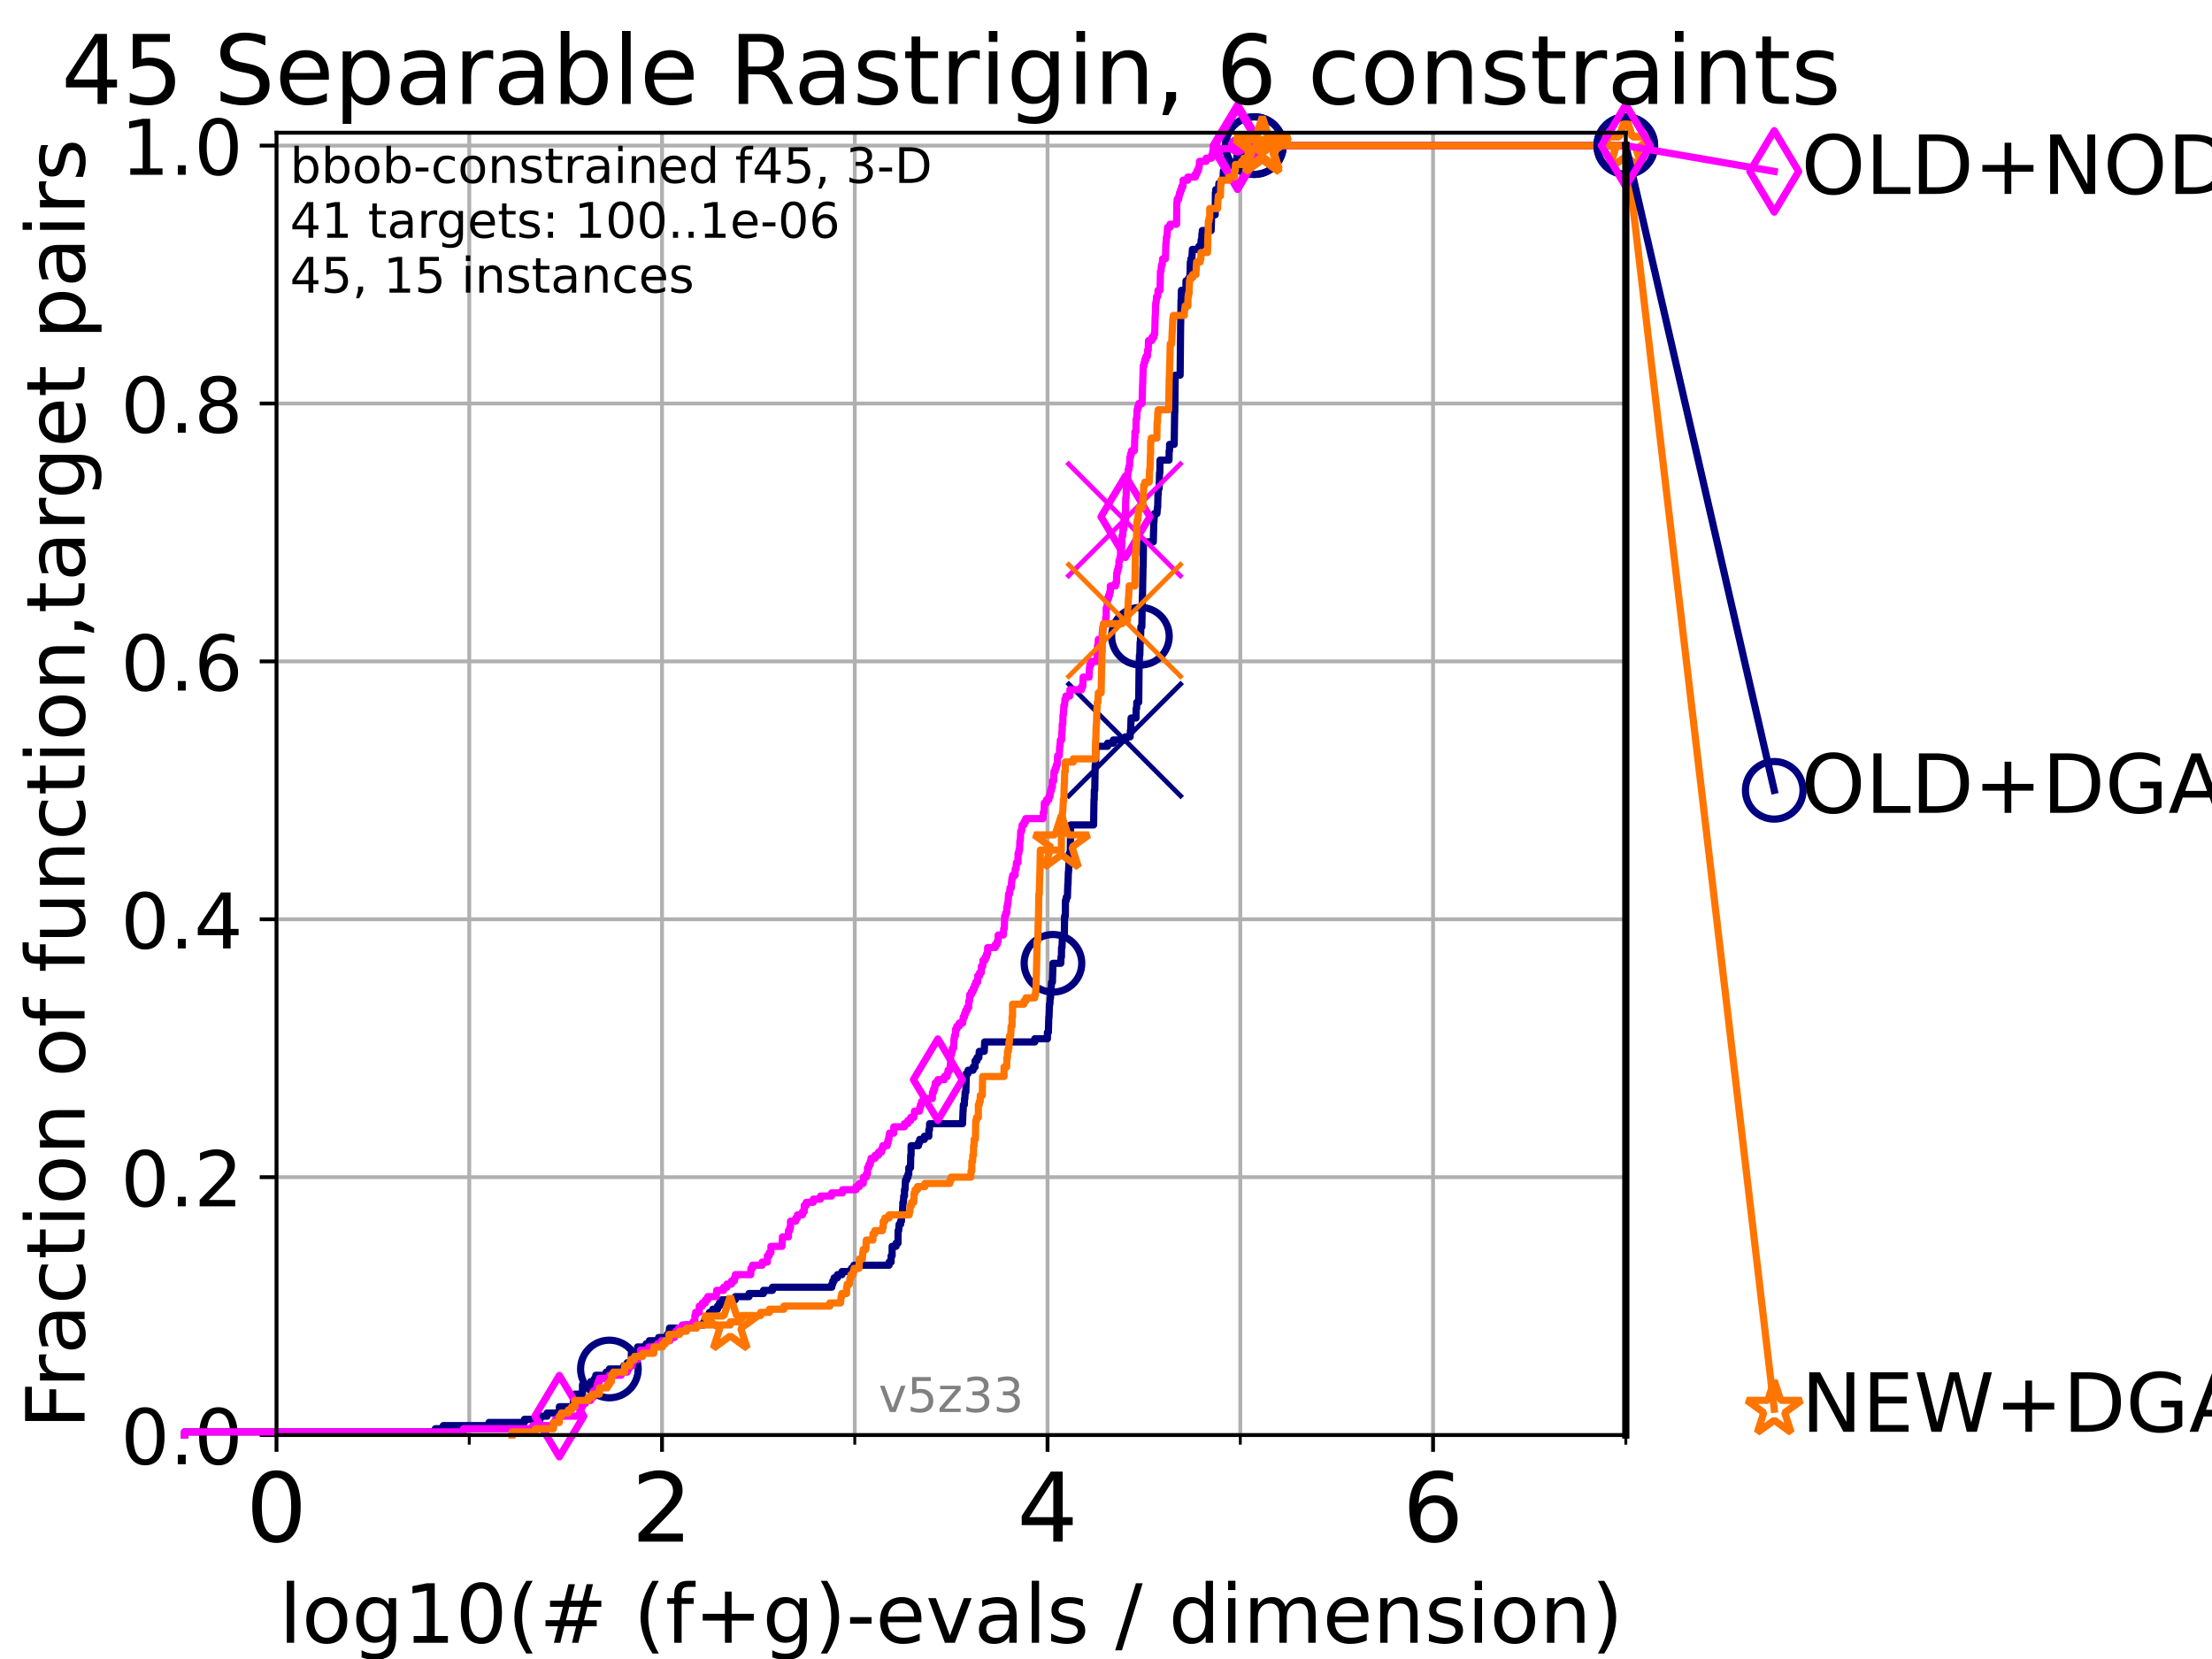 <?xml version="1.0" encoding="utf-8" standalone="no"?>
<!DOCTYPE svg PUBLIC "-//W3C//DTD SVG 1.1//EN"
  "http://www.w3.org/Graphics/SVG/1.1/DTD/svg11.dtd">
<!-- Created with matplotlib (https://matplotlib.org/) -->
<svg height="345.6pt" version="1.1" viewBox="0 0 460.8 345.6" width="460.8pt" xmlns="http://www.w3.org/2000/svg" xmlns:xlink="http://www.w3.org/1999/xlink">
 <defs>
  <style type="text/css">*{stroke-linecap:butt;stroke-linejoin:round;}</style>
 </defs>
 <g id="figure_1">
  <g id="patch_1">
   <path d="M 0 345.6 
L 460.8 345.6 
L 460.8 0 
L 0 0 
z
" style="fill:#ffffff;"/>
  </g>
  <g id="axes_1">
   <g id="patch_2">
    <path d="M 57.6 298.944 
L 338.688 298.944 
L 338.688 27.648 
L 57.6 27.648 
z
" style="fill:#ffffff;"/>
   </g>
   <g id="matplotlib.axis_1">
    <g id="xtick_1">
     <g id="line2d_1">
      <path clip-path="url(#p2701cd881c)" d="M 57.6 298.944 
L 57.6 27.648 
" style="fill:none;stroke:#b0b0b0;stroke-linecap:square;stroke-width:0.8;"/>
     </g>
     <g id="line2d_2">
      <defs>
       <path d="M 0 0 
L 0 3.5 
" id="m8f46bb26cf" style="stroke:#000000;stroke-width:0.8;"/>
      </defs>
      <g>
       <use style="stroke:#000000;stroke-width:0.8;" x="57.6" xlink:href="#m8f46bb26cf" y="298.944"/>
      </g>
     </g>
     <g id="text_1">
      <!-- 0 -->
      <g transform="translate(51.237 321.141)scale(0.2 -0.2)">
       <defs>
        <path d="M 31.781 66.406 
Q 24.172 66.406 20.328 58.906 
Q 16.5 51.422 16.5 36.375 
Q 16.5 21.391 20.328 13.891 
Q 24.172 6.391 31.781 6.391 
Q 39.453 6.391 43.281 13.891 
Q 47.125 21.391 47.125 36.375 
Q 47.125 51.422 43.281 58.906 
Q 39.453 66.406 31.781 66.406 
z
M 31.781 74.219 
Q 44.047 74.219 50.516 64.516 
Q 56.984 54.828 56.984 36.375 
Q 56.984 17.969 50.516 8.266 
Q 44.047 -1.422 31.781 -1.422 
Q 19.531 -1.422 13.062 8.266 
Q 6.594 17.969 6.594 36.375 
Q 6.594 54.828 13.062 64.516 
Q 19.531 74.219 31.781 74.219 
z
" id="DejaVuSans-48"/>
       </defs>
       <use xlink:href="#DejaVuSans-48"/>
      </g>
     </g>
    </g>
    <g id="xtick_2">
     <g id="line2d_3">
      <path clip-path="url(#p2701cd881c)" d="M 137.911 298.944 
L 137.911 27.648 
" style="fill:none;stroke:#b0b0b0;stroke-linecap:square;stroke-width:0.8;"/>
     </g>
     <g id="line2d_4">
      <g>
       <use style="stroke:#000000;stroke-width:0.8;" x="137.911" xlink:href="#m8f46bb26cf" y="298.944"/>
      </g>
     </g>
     <g id="text_2">
      <!-- 2 -->
      <g transform="translate(131.548 321.141)scale(0.2 -0.2)">
       <defs>
        <path d="M 19.188 8.297 
L 53.609 8.297 
L 53.609 0 
L 7.328 0 
L 7.328 8.297 
Q 12.938 14.109 22.625 23.891 
Q 32.328 33.688 34.812 36.531 
Q 39.547 41.844 41.422 45.531 
Q 43.312 49.219 43.312 52.781 
Q 43.312 58.594 39.234 62.25 
Q 35.156 65.922 28.609 65.922 
Q 23.969 65.922 18.812 64.312 
Q 13.672 62.703 7.812 59.422 
L 7.812 69.391 
Q 13.766 71.781 18.938 73 
Q 24.125 74.219 28.422 74.219 
Q 39.75 74.219 46.484 68.547 
Q 53.219 62.891 53.219 53.422 
Q 53.219 48.922 51.531 44.891 
Q 49.859 40.875 45.406 35.406 
Q 44.188 33.984 37.641 27.219 
Q 31.109 20.453 19.188 8.297 
z
" id="DejaVuSans-50"/>
       </defs>
       <use xlink:href="#DejaVuSans-50"/>
      </g>
     </g>
    </g>
    <g id="xtick_3">
     <g id="line2d_5">
      <path clip-path="url(#p2701cd881c)" d="M 218.222 298.944 
L 218.222 27.648 
" style="fill:none;stroke:#b0b0b0;stroke-linecap:square;stroke-width:0.8;"/>
     </g>
     <g id="line2d_6">
      <g>
       <use style="stroke:#000000;stroke-width:0.8;" x="218.222" xlink:href="#m8f46bb26cf" y="298.944"/>
      </g>
     </g>
     <g id="text_3">
      <!-- 4 -->
      <g transform="translate(211.859 321.141)scale(0.2 -0.2)">
       <defs>
        <path d="M 37.797 64.312 
L 12.891 25.391 
L 37.797 25.391 
z
M 35.203 72.906 
L 47.609 72.906 
L 47.609 25.391 
L 58.016 25.391 
L 58.016 17.188 
L 47.609 17.188 
L 47.609 0 
L 37.797 0 
L 37.797 17.188 
L 4.891 17.188 
L 4.891 26.703 
z
" id="DejaVuSans-52"/>
       </defs>
       <use xlink:href="#DejaVuSans-52"/>
      </g>
     </g>
    </g>
    <g id="xtick_4">
     <g id="line2d_7">
      <path clip-path="url(#p2701cd881c)" d="M 298.533 298.944 
L 298.533 27.648 
" style="fill:none;stroke:#b0b0b0;stroke-linecap:square;stroke-width:0.8;"/>
     </g>
     <g id="line2d_8">
      <g>
       <use style="stroke:#000000;stroke-width:0.8;" x="298.533" xlink:href="#m8f46bb26cf" y="298.944"/>
      </g>
     </g>
     <g id="text_4">
      <!-- 6 -->
      <g transform="translate(292.17 321.141)scale(0.2 -0.2)">
       <defs>
        <path d="M 33.016 40.375 
Q 26.375 40.375 22.484 35.828 
Q 18.609 31.297 18.609 23.391 
Q 18.609 15.531 22.484 10.953 
Q 26.375 6.391 33.016 6.391 
Q 39.656 6.391 43.531 10.953 
Q 47.406 15.531 47.406 23.391 
Q 47.406 31.297 43.531 35.828 
Q 39.656 40.375 33.016 40.375 
z
M 52.594 71.297 
L 52.594 62.312 
Q 48.875 64.062 45.094 64.984 
Q 41.312 65.922 37.594 65.922 
Q 27.828 65.922 22.672 59.328 
Q 17.531 52.734 16.797 39.406 
Q 19.672 43.656 24.016 45.922 
Q 28.375 48.188 33.594 48.188 
Q 44.578 48.188 50.953 41.516 
Q 57.328 34.859 57.328 23.391 
Q 57.328 12.156 50.688 5.359 
Q 44.047 -1.422 33.016 -1.422 
Q 20.359 -1.422 13.672 8.266 
Q 6.984 17.969 6.984 36.375 
Q 6.984 53.656 15.188 63.938 
Q 23.391 74.219 37.203 74.219 
Q 40.922 74.219 44.703 73.484 
Q 48.484 72.75 52.594 71.297 
z
" id="DejaVuSans-54"/>
       </defs>
       <use xlink:href="#DejaVuSans-54"/>
      </g>
     </g>
    </g>
    <g id="xtick_5">
     <g id="line2d_9">
      <path clip-path="url(#p2701cd881c)" d="M 97.755 298.944 
L 97.755 27.648 
" style="fill:none;stroke:#b0b0b0;stroke-linecap:square;stroke-width:0.8;"/>
     </g>
     <g id="line2d_10">
      <defs>
       <path d="M 0 0 
L 0 2 
" id="macea72d029" style="stroke:#000000;stroke-width:0.6;"/>
      </defs>
      <g>
       <use style="stroke:#000000;stroke-width:0.6;" x="97.755" xlink:href="#macea72d029" y="298.944"/>
      </g>
     </g>
    </g>
    <g id="xtick_6">
     <g id="line2d_11">
      <path clip-path="url(#p2701cd881c)" d="M 178.066 298.944 
L 178.066 27.648 
" style="fill:none;stroke:#b0b0b0;stroke-linecap:square;stroke-width:0.8;"/>
     </g>
     <g id="line2d_12">
      <g>
       <use style="stroke:#000000;stroke-width:0.6;" x="178.066" xlink:href="#macea72d029" y="298.944"/>
      </g>
     </g>
    </g>
    <g id="xtick_7">
     <g id="line2d_13">
      <path clip-path="url(#p2701cd881c)" d="M 258.377 298.944 
L 258.377 27.648 
" style="fill:none;stroke:#b0b0b0;stroke-linecap:square;stroke-width:0.8;"/>
     </g>
     <g id="line2d_14">
      <g>
       <use style="stroke:#000000;stroke-width:0.6;" x="258.377" xlink:href="#macea72d029" y="298.944"/>
      </g>
     </g>
    </g>
    <g id="xtick_8">
     <g id="line2d_15">
      <path clip-path="url(#p2701cd881c)" d="M 338.688 298.944 
L 338.688 27.648 
" style="fill:none;stroke:#b0b0b0;stroke-linecap:square;stroke-width:0.8;"/>
     </g>
     <g id="line2d_16">
      <g>
       <use style="stroke:#000000;stroke-width:0.6;" x="338.688" xlink:href="#macea72d029" y="298.944"/>
      </g>
     </g>
    </g>
    <g id="text_5">
     <!-- log10(# (f+g)-evals / dimension) -->
     <g transform="translate(58.145 342.218)scale(0.17 -0.17)">
      <defs>
       <path d="M 9.422 75.984 
L 18.406 75.984 
L 18.406 0 
L 9.422 0 
z
" id="DejaVuSans-108"/>
       <path d="M 30.609 48.391 
Q 23.391 48.391 19.188 42.75 
Q 14.984 37.109 14.984 27.297 
Q 14.984 17.484 19.156 11.844 
Q 23.344 6.203 30.609 6.203 
Q 37.797 6.203 41.984 11.859 
Q 46.188 17.531 46.188 27.297 
Q 46.188 37.016 41.984 42.703 
Q 37.797 48.391 30.609 48.391 
z
M 30.609 56 
Q 42.328 56 49.016 48.375 
Q 55.719 40.766 55.719 27.297 
Q 55.719 13.875 49.016 6.219 
Q 42.328 -1.422 30.609 -1.422 
Q 18.844 -1.422 12.172 6.219 
Q 5.516 13.875 5.516 27.297 
Q 5.516 40.766 12.172 48.375 
Q 18.844 56 30.609 56 
z
" id="DejaVuSans-111"/>
       <path d="M 45.406 27.984 
Q 45.406 37.75 41.375 43.109 
Q 37.359 48.484 30.078 48.484 
Q 22.859 48.484 18.828 43.109 
Q 14.797 37.75 14.797 27.984 
Q 14.797 18.266 18.828 12.891 
Q 22.859 7.516 30.078 7.516 
Q 37.359 7.516 41.375 12.891 
Q 45.406 18.266 45.406 27.984 
z
M 54.391 6.781 
Q 54.391 -7.172 48.188 -13.984 
Q 42 -20.797 29.203 -20.797 
Q 24.469 -20.797 20.266 -20.094 
Q 16.062 -19.391 12.109 -17.922 
L 12.109 -9.188 
Q 16.062 -11.328 19.922 -12.344 
Q 23.781 -13.375 27.781 -13.375 
Q 36.625 -13.375 41.016 -8.766 
Q 45.406 -4.156 45.406 5.172 
L 45.406 9.625 
Q 42.625 4.781 38.281 2.391 
Q 33.938 0 27.875 0 
Q 17.828 0 11.672 7.656 
Q 5.516 15.328 5.516 27.984 
Q 5.516 40.672 11.672 48.328 
Q 17.828 56 27.875 56 
Q 33.938 56 38.281 53.609 
Q 42.625 51.219 45.406 46.391 
L 45.406 54.688 
L 54.391 54.688 
z
" id="DejaVuSans-103"/>
       <path d="M 12.406 8.297 
L 28.516 8.297 
L 28.516 63.922 
L 10.984 60.406 
L 10.984 69.391 
L 28.422 72.906 
L 38.281 72.906 
L 38.281 8.297 
L 54.391 8.297 
L 54.391 0 
L 12.406 0 
z
" id="DejaVuSans-49"/>
       <path d="M 31 75.875 
Q 24.469 64.656 21.281 53.656 
Q 18.109 42.672 18.109 31.391 
Q 18.109 20.125 21.312 9.062 
Q 24.516 -2 31 -13.188 
L 23.188 -13.188 
Q 15.875 -1.703 12.234 9.375 
Q 8.594 20.453 8.594 31.391 
Q 8.594 42.281 12.203 53.312 
Q 15.828 64.359 23.188 75.875 
z
" id="DejaVuSans-40"/>
       <path d="M 51.125 44 
L 36.922 44 
L 32.812 27.688 
L 47.125 27.688 
z
M 43.797 71.781 
L 38.719 51.516 
L 52.984 51.516 
L 58.109 71.781 
L 65.922 71.781 
L 60.891 51.516 
L 76.125 51.516 
L 76.125 44 
L 58.984 44 
L 54.984 27.688 
L 70.516 27.688 
L 70.516 20.219 
L 53.078 20.219 
L 48 0 
L 40.188 0 
L 45.219 20.219 
L 30.906 20.219 
L 25.875 0 
L 18.016 0 
L 23.094 20.219 
L 7.719 20.219 
L 7.719 27.688 
L 24.906 27.688 
L 29 44 
L 13.281 44 
L 13.281 51.516 
L 30.906 51.516 
L 35.891 71.781 
z
" id="DejaVuSans-35"/>
       <path id="DejaVuSans-32"/>
       <path d="M 37.109 75.984 
L 37.109 68.5 
L 28.516 68.5 
Q 23.688 68.5 21.797 66.547 
Q 19.922 64.594 19.922 59.516 
L 19.922 54.688 
L 34.719 54.688 
L 34.719 47.703 
L 19.922 47.703 
L 19.922 0 
L 10.891 0 
L 10.891 47.703 
L 2.297 47.703 
L 2.297 54.688 
L 10.891 54.688 
L 10.891 58.5 
Q 10.891 67.625 15.141 71.797 
Q 19.391 75.984 28.609 75.984 
z
" id="DejaVuSans-102"/>
       <path d="M 46 62.703 
L 46 35.5 
L 73.188 35.5 
L 73.188 27.203 
L 46 27.203 
L 46 0 
L 37.797 0 
L 37.797 27.203 
L 10.594 27.203 
L 10.594 35.5 
L 37.797 35.5 
L 37.797 62.703 
z
" id="DejaVuSans-43"/>
       <path d="M 8.016 75.875 
L 15.828 75.875 
Q 23.141 64.359 26.781 53.312 
Q 30.422 42.281 30.422 31.391 
Q 30.422 20.453 26.781 9.375 
Q 23.141 -1.703 15.828 -13.188 
L 8.016 -13.188 
Q 14.5 -2 17.703 9.062 
Q 20.906 20.125 20.906 31.391 
Q 20.906 42.672 17.703 53.656 
Q 14.5 64.656 8.016 75.875 
z
" id="DejaVuSans-41"/>
       <path d="M 4.891 31.391 
L 31.203 31.391 
L 31.203 23.391 
L 4.891 23.391 
z
" id="DejaVuSans-45"/>
       <path d="M 56.203 29.594 
L 56.203 25.203 
L 14.891 25.203 
Q 15.484 15.922 20.484 11.062 
Q 25.484 6.203 34.422 6.203 
Q 39.594 6.203 44.453 7.469 
Q 49.312 8.734 54.109 11.281 
L 54.109 2.781 
Q 49.266 0.734 44.188 -0.344 
Q 39.109 -1.422 33.891 -1.422 
Q 20.797 -1.422 13.156 6.188 
Q 5.516 13.812 5.516 26.812 
Q 5.516 40.234 12.766 48.109 
Q 20.016 56 32.328 56 
Q 43.359 56 49.781 48.891 
Q 56.203 41.797 56.203 29.594 
z
M 47.219 32.234 
Q 47.125 39.594 43.094 43.984 
Q 39.062 48.391 32.422 48.391 
Q 24.906 48.391 20.391 44.141 
Q 15.875 39.891 15.188 32.172 
z
" id="DejaVuSans-101"/>
       <path d="M 2.984 54.688 
L 12.5 54.688 
L 29.594 8.797 
L 46.688 54.688 
L 56.203 54.688 
L 35.688 0 
L 23.484 0 
z
" id="DejaVuSans-118"/>
       <path d="M 34.281 27.484 
Q 23.391 27.484 19.188 25 
Q 14.984 22.516 14.984 16.5 
Q 14.984 11.719 18.141 8.906 
Q 21.297 6.109 26.703 6.109 
Q 34.188 6.109 38.703 11.406 
Q 43.219 16.703 43.219 25.484 
L 43.219 27.484 
z
M 52.203 31.203 
L 52.203 0 
L 43.219 0 
L 43.219 8.297 
Q 40.141 3.328 35.547 0.953 
Q 30.953 -1.422 24.312 -1.422 
Q 15.922 -1.422 10.953 3.297 
Q 6 8.016 6 15.922 
Q 6 25.141 12.172 29.828 
Q 18.359 34.516 30.609 34.516 
L 43.219 34.516 
L 43.219 35.406 
Q 43.219 41.609 39.141 45 
Q 35.062 48.391 27.688 48.391 
Q 23 48.391 18.547 47.266 
Q 14.109 46.141 10.016 43.891 
L 10.016 52.203 
Q 14.938 54.109 19.578 55.047 
Q 24.219 56 28.609 56 
Q 40.484 56 46.344 49.844 
Q 52.203 43.703 52.203 31.203 
z
" id="DejaVuSans-97"/>
       <path d="M 44.281 53.078 
L 44.281 44.578 
Q 40.484 46.531 36.375 47.5 
Q 32.281 48.484 27.875 48.484 
Q 21.188 48.484 17.844 46.438 
Q 14.5 44.391 14.5 40.281 
Q 14.5 37.156 16.891 35.375 
Q 19.281 33.594 26.516 31.984 
L 29.594 31.297 
Q 39.156 29.25 43.188 25.516 
Q 47.219 21.781 47.219 15.094 
Q 47.219 7.469 41.188 3.016 
Q 35.156 -1.422 24.609 -1.422 
Q 20.219 -1.422 15.453 -0.562 
Q 10.688 0.297 5.422 2 
L 5.422 11.281 
Q 10.406 8.688 15.234 7.391 
Q 20.062 6.109 24.812 6.109 
Q 31.156 6.109 34.562 8.281 
Q 37.984 10.453 37.984 14.406 
Q 37.984 18.062 35.516 20.016 
Q 33.062 21.969 24.703 23.781 
L 21.578 24.516 
Q 13.234 26.266 9.516 29.906 
Q 5.812 33.547 5.812 39.891 
Q 5.812 47.609 11.281 51.797 
Q 16.75 56 26.812 56 
Q 31.781 56 36.172 55.266 
Q 40.578 54.547 44.281 53.078 
z
" id="DejaVuSans-115"/>
       <path d="M 25.391 72.906 
L 33.688 72.906 
L 8.297 -9.281 
L 0 -9.281 
z
" id="DejaVuSans-47"/>
       <path d="M 45.406 46.391 
L 45.406 75.984 
L 54.391 75.984 
L 54.391 0 
L 45.406 0 
L 45.406 8.203 
Q 42.578 3.328 38.25 0.953 
Q 33.938 -1.422 27.875 -1.422 
Q 17.969 -1.422 11.734 6.484 
Q 5.516 14.406 5.516 27.297 
Q 5.516 40.188 11.734 48.094 
Q 17.969 56 27.875 56 
Q 33.938 56 38.25 53.625 
Q 42.578 51.266 45.406 46.391 
z
M 14.797 27.297 
Q 14.797 17.391 18.875 11.75 
Q 22.953 6.109 30.078 6.109 
Q 37.203 6.109 41.297 11.75 
Q 45.406 17.391 45.406 27.297 
Q 45.406 37.203 41.297 42.844 
Q 37.203 48.484 30.078 48.484 
Q 22.953 48.484 18.875 42.844 
Q 14.797 37.203 14.797 27.297 
z
" id="DejaVuSans-100"/>
       <path d="M 9.422 54.688 
L 18.406 54.688 
L 18.406 0 
L 9.422 0 
z
M 9.422 75.984 
L 18.406 75.984 
L 18.406 64.594 
L 9.422 64.594 
z
" id="DejaVuSans-105"/>
       <path d="M 52 44.188 
Q 55.375 50.25 60.062 53.125 
Q 64.75 56 71.094 56 
Q 79.641 56 84.281 50.016 
Q 88.922 44.047 88.922 33.016 
L 88.922 0 
L 79.891 0 
L 79.891 32.719 
Q 79.891 40.578 77.094 44.375 
Q 74.312 48.188 68.609 48.188 
Q 61.625 48.188 57.562 43.547 
Q 53.516 38.922 53.516 30.906 
L 53.516 0 
L 44.484 0 
L 44.484 32.719 
Q 44.484 40.625 41.703 44.406 
Q 38.922 48.188 33.109 48.188 
Q 26.219 48.188 22.156 43.531 
Q 18.109 38.875 18.109 30.906 
L 18.109 0 
L 9.078 0 
L 9.078 54.688 
L 18.109 54.688 
L 18.109 46.188 
Q 21.188 51.219 25.484 53.609 
Q 29.781 56 35.688 56 
Q 41.656 56 45.828 52.969 
Q 50 49.953 52 44.188 
z
" id="DejaVuSans-109"/>
       <path d="M 54.891 33.016 
L 54.891 0 
L 45.906 0 
L 45.906 32.719 
Q 45.906 40.484 42.875 44.328 
Q 39.844 48.188 33.797 48.188 
Q 26.516 48.188 22.312 43.547 
Q 18.109 38.922 18.109 30.906 
L 18.109 0 
L 9.078 0 
L 9.078 54.688 
L 18.109 54.688 
L 18.109 46.188 
Q 21.344 51.125 25.703 53.562 
Q 30.078 56 35.797 56 
Q 45.219 56 50.047 50.172 
Q 54.891 44.344 54.891 33.016 
z
" id="DejaVuSans-110"/>
      </defs>
      <use xlink:href="#DejaVuSans-108"/>
      <use x="27.783" xlink:href="#DejaVuSans-111"/>
      <use x="88.965" xlink:href="#DejaVuSans-103"/>
      <use x="152.441" xlink:href="#DejaVuSans-49"/>
      <use x="216.064" xlink:href="#DejaVuSans-48"/>
      <use x="279.688" xlink:href="#DejaVuSans-40"/>
      <use x="318.701" xlink:href="#DejaVuSans-35"/>
      <use x="402.49" xlink:href="#DejaVuSans-32"/>
      <use x="434.277" xlink:href="#DejaVuSans-40"/>
      <use x="473.291" xlink:href="#DejaVuSans-102"/>
      <use x="508.496" xlink:href="#DejaVuSans-43"/>
      <use x="592.285" xlink:href="#DejaVuSans-103"/>
      <use x="655.762" xlink:href="#DejaVuSans-41"/>
      <use x="694.775" xlink:href="#DejaVuSans-45"/>
      <use x="730.859" xlink:href="#DejaVuSans-101"/>
      <use x="792.383" xlink:href="#DejaVuSans-118"/>
      <use x="851.562" xlink:href="#DejaVuSans-97"/>
      <use x="912.842" xlink:href="#DejaVuSans-108"/>
      <use x="940.625" xlink:href="#DejaVuSans-115"/>
      <use x="992.725" xlink:href="#DejaVuSans-32"/>
      <use x="1024.512" xlink:href="#DejaVuSans-47"/>
      <use x="1058.203" xlink:href="#DejaVuSans-32"/>
      <use x="1089.99" xlink:href="#DejaVuSans-100"/>
      <use x="1153.467" xlink:href="#DejaVuSans-105"/>
      <use x="1181.25" xlink:href="#DejaVuSans-109"/>
      <use x="1278.662" xlink:href="#DejaVuSans-101"/>
      <use x="1340.186" xlink:href="#DejaVuSans-110"/>
      <use x="1403.564" xlink:href="#DejaVuSans-115"/>
      <use x="1455.664" xlink:href="#DejaVuSans-105"/>
      <use x="1483.447" xlink:href="#DejaVuSans-111"/>
      <use x="1544.629" xlink:href="#DejaVuSans-110"/>
      <use x="1608.008" xlink:href="#DejaVuSans-41"/>
     </g>
    </g>
   </g>
   <g id="matplotlib.axis_2">
    <g id="ytick_1">
     <g id="line2d_17">
      <path clip-path="url(#p2701cd881c)" d="M 57.6 298.944 
L 338.688 298.944 
" style="fill:none;stroke:#b0b0b0;stroke-linecap:square;stroke-width:0.8;"/>
     </g>
     <g id="line2d_18">
      <defs>
       <path d="M 0 0 
L -3.5 0 
" id="m30d7d468a8" style="stroke:#000000;stroke-width:0.8;"/>
      </defs>
      <g>
       <use style="stroke:#000000;stroke-width:0.8;" x="57.6" xlink:href="#m30d7d468a8" y="298.944"/>
      </g>
     </g>
     <g id="text_6">
      <!-- 0.0 -->
      <g transform="translate(25.155 305.023)scale(0.16 -0.16)">
       <defs>
        <path d="M 10.688 12.406 
L 21 12.406 
L 21 0 
L 10.688 0 
z
" id="DejaVuSans-46"/>
       </defs>
       <use xlink:href="#DejaVuSans-48"/>
       <use x="63.623" xlink:href="#DejaVuSans-46"/>
       <use x="95.41" xlink:href="#DejaVuSans-48"/>
      </g>
     </g>
    </g>
    <g id="ytick_2">
     <g id="line2d_19">
      <path clip-path="url(#p2701cd881c)" d="M 57.6 245.222 
L 338.688 245.222 
" style="fill:none;stroke:#b0b0b0;stroke-linecap:square;stroke-width:0.8;"/>
     </g>
     <g id="line2d_20">
      <g>
       <use style="stroke:#000000;stroke-width:0.8;" x="57.6" xlink:href="#m30d7d468a8" y="245.222"/>
      </g>
     </g>
     <g id="text_7">
      <!-- 0.2 -->
      <g transform="translate(25.155 251.301)scale(0.16 -0.16)">
       <use xlink:href="#DejaVuSans-48"/>
       <use x="63.623" xlink:href="#DejaVuSans-46"/>
       <use x="95.41" xlink:href="#DejaVuSans-50"/>
      </g>
     </g>
    </g>
    <g id="ytick_3">
     <g id="line2d_21">
      <path clip-path="url(#p2701cd881c)" d="M 57.6 191.5 
L 338.688 191.5 
" style="fill:none;stroke:#b0b0b0;stroke-linecap:square;stroke-width:0.8;"/>
     </g>
     <g id="line2d_22">
      <g>
       <use style="stroke:#000000;stroke-width:0.8;" x="57.6" xlink:href="#m30d7d468a8" y="191.5"/>
      </g>
     </g>
     <g id="text_8">
      <!-- 0.4 -->
      <g transform="translate(25.155 197.579)scale(0.16 -0.16)">
       <use xlink:href="#DejaVuSans-48"/>
       <use x="63.623" xlink:href="#DejaVuSans-46"/>
       <use x="95.41" xlink:href="#DejaVuSans-52"/>
      </g>
     </g>
    </g>
    <g id="ytick_4">
     <g id="line2d_23">
      <path clip-path="url(#p2701cd881c)" d="M 57.6 137.778 
L 338.688 137.778 
" style="fill:none;stroke:#b0b0b0;stroke-linecap:square;stroke-width:0.8;"/>
     </g>
     <g id="line2d_24">
      <g>
       <use style="stroke:#000000;stroke-width:0.8;" x="57.6" xlink:href="#m30d7d468a8" y="137.778"/>
      </g>
     </g>
     <g id="text_9">
      <!-- 0.6 -->
      <g transform="translate(25.155 143.857)scale(0.16 -0.16)">
       <use xlink:href="#DejaVuSans-48"/>
       <use x="63.623" xlink:href="#DejaVuSans-46"/>
       <use x="95.41" xlink:href="#DejaVuSans-54"/>
      </g>
     </g>
    </g>
    <g id="ytick_5">
     <g id="line2d_25">
      <path clip-path="url(#p2701cd881c)" d="M 57.6 84.056 
L 338.688 84.056 
" style="fill:none;stroke:#b0b0b0;stroke-linecap:square;stroke-width:0.8;"/>
     </g>
     <g id="line2d_26">
      <g>
       <use style="stroke:#000000;stroke-width:0.8;" x="57.6" xlink:href="#m30d7d468a8" y="84.056"/>
      </g>
     </g>
     <g id="text_10">
      <!-- 0.8 -->
      <g transform="translate(25.155 90.135)scale(0.16 -0.16)">
       <defs>
        <path d="M 31.781 34.625 
Q 24.75 34.625 20.719 30.859 
Q 16.703 27.094 16.703 20.516 
Q 16.703 13.922 20.719 10.156 
Q 24.75 6.391 31.781 6.391 
Q 38.812 6.391 42.859 10.172 
Q 46.922 13.969 46.922 20.516 
Q 46.922 27.094 42.891 30.859 
Q 38.875 34.625 31.781 34.625 
z
M 21.922 38.812 
Q 15.578 40.375 12.031 44.719 
Q 8.5 49.078 8.5 55.328 
Q 8.5 64.062 14.719 69.141 
Q 20.953 74.219 31.781 74.219 
Q 42.672 74.219 48.875 69.141 
Q 55.078 64.062 55.078 55.328 
Q 55.078 49.078 51.531 44.719 
Q 48 40.375 41.703 38.812 
Q 48.828 37.156 52.797 32.312 
Q 56.781 27.484 56.781 20.516 
Q 56.781 9.906 50.312 4.234 
Q 43.844 -1.422 31.781 -1.422 
Q 19.734 -1.422 13.25 4.234 
Q 6.781 9.906 6.781 20.516 
Q 6.781 27.484 10.781 32.312 
Q 14.797 37.156 21.922 38.812 
z
M 18.312 54.391 
Q 18.312 48.734 21.844 45.562 
Q 25.391 42.391 31.781 42.391 
Q 38.141 42.391 41.719 45.562 
Q 45.312 48.734 45.312 54.391 
Q 45.312 60.062 41.719 63.234 
Q 38.141 66.406 31.781 66.406 
Q 25.391 66.406 21.844 63.234 
Q 18.312 60.062 18.312 54.391 
z
" id="DejaVuSans-56"/>
       </defs>
       <use xlink:href="#DejaVuSans-48"/>
       <use x="63.623" xlink:href="#DejaVuSans-46"/>
       <use x="95.41" xlink:href="#DejaVuSans-56"/>
      </g>
     </g>
    </g>
    <g id="ytick_6">
     <g id="line2d_27">
      <path clip-path="url(#p2701cd881c)" d="M 57.6 30.334 
L 338.688 30.334 
" style="fill:none;stroke:#b0b0b0;stroke-linecap:square;stroke-width:0.8;"/>
     </g>
     <g id="line2d_28">
      <g>
       <use style="stroke:#000000;stroke-width:0.8;" x="57.6" xlink:href="#m30d7d468a8" y="30.334"/>
      </g>
     </g>
     <g id="text_11">
      <!-- 1.0 -->
      <g transform="translate(25.155 36.413)scale(0.16 -0.16)">
       <use xlink:href="#DejaVuSans-49"/>
       <use x="63.623" xlink:href="#DejaVuSans-46"/>
       <use x="95.41" xlink:href="#DejaVuSans-48"/>
      </g>
     </g>
    </g>
    <g id="text_12">
     <!-- Fraction of function,target pairs -->
     <g transform="translate(17.62 297.681)rotate(-90)scale(0.17 -0.17)">
      <defs>
       <path d="M 9.812 72.906 
L 51.703 72.906 
L 51.703 64.594 
L 19.672 64.594 
L 19.672 43.109 
L 48.578 43.109 
L 48.578 34.812 
L 19.672 34.812 
L 19.672 0 
L 9.812 0 
z
" id="DejaVuSans-70"/>
       <path d="M 41.109 46.297 
Q 39.594 47.172 37.812 47.578 
Q 36.031 48 33.891 48 
Q 26.266 48 22.188 43.047 
Q 18.109 38.094 18.109 28.812 
L 18.109 0 
L 9.078 0 
L 9.078 54.688 
L 18.109 54.688 
L 18.109 46.188 
Q 20.953 51.172 25.484 53.578 
Q 30.031 56 36.531 56 
Q 37.453 56 38.578 55.875 
Q 39.703 55.766 41.062 55.516 
z
" id="DejaVuSans-114"/>
       <path d="M 48.781 52.594 
L 48.781 44.188 
Q 44.969 46.297 41.141 47.344 
Q 37.312 48.391 33.406 48.391 
Q 24.656 48.391 19.812 42.844 
Q 14.984 37.312 14.984 27.297 
Q 14.984 17.281 19.812 11.734 
Q 24.656 6.203 33.406 6.203 
Q 37.312 6.203 41.141 7.25 
Q 44.969 8.297 48.781 10.406 
L 48.781 2.094 
Q 45.016 0.344 40.984 -0.531 
Q 36.969 -1.422 32.422 -1.422 
Q 20.062 -1.422 12.781 6.344 
Q 5.516 14.109 5.516 27.297 
Q 5.516 40.672 12.859 48.328 
Q 20.219 56 33.016 56 
Q 37.156 56 41.109 55.141 
Q 45.062 54.297 48.781 52.594 
z
" id="DejaVuSans-99"/>
       <path d="M 18.312 70.219 
L 18.312 54.688 
L 36.812 54.688 
L 36.812 47.703 
L 18.312 47.703 
L 18.312 18.016 
Q 18.312 11.328 20.141 9.422 
Q 21.969 7.516 27.594 7.516 
L 36.812 7.516 
L 36.812 0 
L 27.594 0 
Q 17.188 0 13.234 3.875 
Q 9.281 7.766 9.281 18.016 
L 9.281 47.703 
L 2.688 47.703 
L 2.688 54.688 
L 9.281 54.688 
L 9.281 70.219 
z
" id="DejaVuSans-116"/>
       <path d="M 8.5 21.578 
L 8.5 54.688 
L 17.484 54.688 
L 17.484 21.922 
Q 17.484 14.156 20.5 10.266 
Q 23.531 6.391 29.594 6.391 
Q 36.859 6.391 41.078 11.031 
Q 45.312 15.672 45.312 23.688 
L 45.312 54.688 
L 54.297 54.688 
L 54.297 0 
L 45.312 0 
L 45.312 8.406 
Q 42.047 3.422 37.719 1 
Q 33.406 -1.422 27.688 -1.422 
Q 18.266 -1.422 13.375 4.438 
Q 8.5 10.297 8.5 21.578 
z
M 31.109 56 
z
" id="DejaVuSans-117"/>
       <path d="M 11.719 12.406 
L 22.016 12.406 
L 22.016 4 
L 14.016 -11.625 
L 7.719 -11.625 
L 11.719 4 
z
" id="DejaVuSans-44"/>
       <path d="M 18.109 8.203 
L 18.109 -20.797 
L 9.078 -20.797 
L 9.078 54.688 
L 18.109 54.688 
L 18.109 46.391 
Q 20.953 51.266 25.266 53.625 
Q 29.594 56 35.594 56 
Q 45.562 56 51.781 48.094 
Q 58.016 40.188 58.016 27.297 
Q 58.016 14.406 51.781 6.484 
Q 45.562 -1.422 35.594 -1.422 
Q 29.594 -1.422 25.266 0.953 
Q 20.953 3.328 18.109 8.203 
z
M 48.688 27.297 
Q 48.688 37.203 44.609 42.844 
Q 40.531 48.484 33.406 48.484 
Q 26.266 48.484 22.188 42.844 
Q 18.109 37.203 18.109 27.297 
Q 18.109 17.391 22.188 11.75 
Q 26.266 6.109 33.406 6.109 
Q 40.531 6.109 44.609 11.75 
Q 48.688 17.391 48.688 27.297 
z
" id="DejaVuSans-112"/>
      </defs>
      <use xlink:href="#DejaVuSans-70"/>
      <use x="50.27" xlink:href="#DejaVuSans-114"/>
      <use x="91.383" xlink:href="#DejaVuSans-97"/>
      <use x="152.662" xlink:href="#DejaVuSans-99"/>
      <use x="207.643" xlink:href="#DejaVuSans-116"/>
      <use x="246.852" xlink:href="#DejaVuSans-105"/>
      <use x="274.635" xlink:href="#DejaVuSans-111"/>
      <use x="335.816" xlink:href="#DejaVuSans-110"/>
      <use x="399.195" xlink:href="#DejaVuSans-32"/>
      <use x="430.982" xlink:href="#DejaVuSans-111"/>
      <use x="492.164" xlink:href="#DejaVuSans-102"/>
      <use x="527.369" xlink:href="#DejaVuSans-32"/>
      <use x="559.156" xlink:href="#DejaVuSans-102"/>
      <use x="594.361" xlink:href="#DejaVuSans-117"/>
      <use x="657.74" xlink:href="#DejaVuSans-110"/>
      <use x="721.119" xlink:href="#DejaVuSans-99"/>
      <use x="776.1" xlink:href="#DejaVuSans-116"/>
      <use x="815.309" xlink:href="#DejaVuSans-105"/>
      <use x="843.092" xlink:href="#DejaVuSans-111"/>
      <use x="904.273" xlink:href="#DejaVuSans-110"/>
      <use x="967.652" xlink:href="#DejaVuSans-44"/>
      <use x="999.439" xlink:href="#DejaVuSans-116"/>
      <use x="1038.648" xlink:href="#DejaVuSans-97"/>
      <use x="1099.928" xlink:href="#DejaVuSans-114"/>
      <use x="1139.291" xlink:href="#DejaVuSans-103"/>
      <use x="1202.768" xlink:href="#DejaVuSans-101"/>
      <use x="1264.291" xlink:href="#DejaVuSans-116"/>
      <use x="1303.5" xlink:href="#DejaVuSans-32"/>
      <use x="1335.287" xlink:href="#DejaVuSans-112"/>
      <use x="1398.764" xlink:href="#DejaVuSans-97"/>
      <use x="1460.043" xlink:href="#DejaVuSans-105"/>
      <use x="1487.826" xlink:href="#DejaVuSans-114"/>
      <use x="1528.939" xlink:href="#DejaVuSans-115"/>
     </g>
    </g>
   </g>
   <g id="line2d_29">
    <defs>
     <path d="M 0 1.5 
C 0.398 1.5 0.779 1.342 1.061 1.061 
C 1.342 0.779 1.5 0.398 1.5 0 
C 1.5 -0.398 1.342 -0.779 1.061 -1.061 
C 0.779 -1.342 0.398 -1.5 0 -1.5 
C -0.398 -1.5 -0.779 -1.342 -1.061 -1.061 
C -1.342 -0.779 -1.5 -0.398 -1.5 0 
C -1.5 0.398 -1.342 0.779 -1.061 1.061 
C -0.779 1.342 -0.398 1.5 0 1.5 
z
" id="mbcb8d75a22" style="stroke:#000080;"/>
    </defs>
    <g>
     <use style="fill:#000080;stroke:#000080;" x="261.321" xlink:href="#mbcb8d75a22" y="30.334"/>
     <use style="fill:#000080;stroke:#000080;" x="261.321" xlink:href="#mbcb8d75a22" y="30.334"/>
    </g>
   </g>
   <g id="line2d_30">
    <path d="M 38.441 298.944 
L 38.441 298.289 
L 90.684 298.289 
L 90.684 297.634 
L 92.347 297.634 
L 92.347 296.979 
L 101.878 296.979 
L 101.878 296.323 
L 109.252 296.323 
L 109.252 295.668 
L 112.532 295.668 
L 112.532 295.013 
L 113.966 295.013 
L 113.966 294.358 
L 116.523 294.358 
L 116.523 293.048 
L 119.436 293.048 
L 119.436 291.737 
L 119.768 291.737 
L 119.768 290.427 
L 121.34 290.427 
L 121.34 288.462 
L 123.057 288.462 
L 123.057 287.807 
L 123.856 287.807 
L 123.856 287.151 
L 124.114 287.151 
L 124.114 286.496 
L 126.282 286.496 
L 126.282 285.841 
L 126.948 285.841 
L 126.948 285.186 
L 129.945 285.186 
L 129.945 284.531 
L 130.665 284.531 
L 130.665 283.876 
L 131.524 283.876 
L 131.524 281.91 
L 132.816 281.91 
L 132.816 280.6 
L 134.591 280.6 
L 134.591 279.945 
L 135.281 279.945 
L 135.281 279.29 
L 137.199 279.29 
L 137.199 278.634 
L 139.036 278.634 
L 139.036 277.979 
L 139.36 277.979 
L 139.467 276.669 
L 142.84 276.669 
L 142.84 276.014 
L 146.609 276.014 
L 146.609 275.359 
L 147.637 275.359 
L 147.637 274.704 
L 147.77 274.704 
L 147.77 273.393 
L 148.481 273.393 
L 148.481 272.738 
L 149.468 272.738 
L 149.468 272.083 
L 149.882 272.083 
L 149.882 271.428 
L 150.401 271.428 
L 150.401 270.773 
L 153.178 270.773 
L 153.178 270.118 
L 156.032 270.118 
L 156.032 269.462 
L 159.046 269.462 
L 159.046 268.807 
L 160.915 268.807 
L 160.915 268.152 
L 173.273 268.152 
L 173.273 267.497 
L 173.486 267.497 
L 173.486 266.842 
L 173.771 266.842 
L 173.771 266.187 
L 174.456 266.187 
L 174.456 265.532 
L 175.402 265.532 
L 175.402 264.876 
L 177.373 264.876 
L 177.373 264.221 
L 177.885 264.221 
L 177.885 263.566 
L 185.207 263.566 
L 185.207 262.911 
L 185.634 262.911 
L 185.634 261.601 
L 185.844 261.601 
L 185.844 259.635 
L 186.665 259.635 
L 186.665 258.98 
L 187.079 258.98 
L 187.093 256.36 
L 187.217 256.36 
L 187.3 255.049 
L 187.612 255.049 
L 187.612 254.394 
L 187.792 254.394 
L 187.792 253.084 
L 187.971 253.084 
L 188.063 251.118 
L 188.083 251.118 
L 188.083 250.463 
L 188.207 250.463 
L 188.259 249.153 
L 188.42 249.153 
L 188.42 247.843 
L 188.535 247.843 
L 188.618 245.877 
L 188.87 245.877 
L 188.87 245.222 
L 189.155 245.222 
L 189.155 244.567 
L 189.321 244.567 
L 189.321 243.257 
L 189.677 243.257 
L 189.719 240.636 
L 189.796 240.636 
L 189.796 238.671 
L 191.334 238.671 
L 191.334 238.015 
L 191.598 238.015 
L 191.598 237.36 
L 192.566 237.36 
L 192.566 236.705 
L 193.493 236.705 
L 193.493 235.395 
L 193.627 235.395 
L 193.655 234.085 
L 200.519 234.085 
L 200.612 231.464 
L 200.634 231.464 
L 200.682 230.154 
L 200.887 230.154 
L 200.928 228.843 
L 201 228.843 
L 201.053 227.533 
L 201.205 227.533 
L 201.313 223.602 
L 201.674 223.602 
L 201.674 222.947 
L 202.713 222.947 
L 202.713 222.292 
L 203.122 222.292 
L 203.122 220.982 
L 203.522 220.982 
L 203.522 220.326 
L 203.906 220.326 
L 204.001 219.016 
L 205.039 219.016 
L 205.125 217.051 
L 215.561 217.051 
L 215.561 216.396 
L 218.193 216.396 
L 218.193 215.085 
L 218.392 215.085 
L 218.491 211.81 
L 218.537 211.81 
L 218.617 209.189 
L 218.7 209.189 
L 218.787 207.879 
L 218.842 207.879 
L 218.892 205.913 
L 218.97 205.913 
L 219.057 204.603 
L 219.238 204.603 
L 219.338 201.327 
L 219.35 201.327 
L 219.35 200.672 
L 220.986 200.672 
L 221.028 199.362 
L 221.114 199.362 
L 221.137 197.396 
L 221.228 197.396 
L 221.311 195.431 
L 221.468 195.431 
L 221.468 194.776 
L 221.713 194.776 
L 221.777 190.845 
L 221.929 190.845 
L 221.954 187.569 
L 222.122 187.569 
L 222.122 186.914 
L 222.36 186.914 
L 222.441 184.293 
L 222.477 184.293 
L 222.559 181.673 
L 222.595 181.673 
L 222.684 179.707 
L 222.721 179.707 
L 222.764 177.742 
L 222.953 177.742 
L 223.038 171.846 
L 227.814 171.846 
L 227.899 166.604 
L 227.943 166.604 
L 227.967 164.639 
L 228.058 164.639 
L 228.144 159.398 
L 228.223 159.398 
L 228.288 155.467 
L 230.74 155.467 
L 230.74 154.812 
L 231.91 154.812 
L 231.91 154.157 
L 234.416 154.157 
L 234.416 153.502 
L 235.42 153.502 
L 235.478 152.191 
L 235.532 152.191 
L 235.629 149.571 
L 236.655 149.571 
L 236.68 147.605 
L 236.774 147.605 
L 236.822 146.295 
L 237.212 146.295 
L 237.297 138.433 
L 237.331 138.433 
L 237.366 136.468 
L 237.447 136.468 
L 237.505 133.847 
L 237.569 133.847 
L 237.669 130.571 
L 237.869 130.571 
L 237.978 124.02 
L 238.003 124.02 
L 238.108 118.124 
L 238.136 118.124 
L 238.214 112.883 
L 240.25 112.883 
L 240.352 108.952 
L 240.378 108.952 
L 240.455 107.641 
L 240.499 107.641 
L 240.499 106.986 
L 241.016 106.986 
L 241.117 105.676 
L 241.167 105.676 
L 241.225 103.055 
L 241.282 103.055 
L 241.314 101.745 
L 241.476 101.745 
L 241.554 98.469 
L 241.618 98.469 
L 241.657 95.849 
L 243.524 95.849 
L 243.561 93.883 
L 243.638 93.883 
L 243.647 92.573 
L 244.604 92.573 
L 244.703 86.022 
L 244.727 86.022 
L 244.818 78.16 
L 245.842 78.16 
L 245.946 67.677 
L 245.954 67.677 
L 246.038 62.436 
L 246.069 62.436 
L 246.11 60.471 
L 247.03 60.471 
L 247.069 58.505 
L 247.651 58.505 
L 247.651 57.85 
L 247.884 57.85 
L 247.97 54.575 
L 248.084 54.575 
L 248.084 53.919 
L 248.283 53.919 
L 248.394 51.954 
L 249.748 51.954 
L 249.748 51.299 
L 250.149 51.299 
L 250.219 49.988 
L 250.345 49.988 
L 250.379 48.678 
L 250.462 48.678 
L 250.462 48.023 
L 252.306 48.023 
L 252.416 44.747 
L 253.145 44.747 
L 253.187 40.161 
L 253.262 40.161 
L 253.262 39.506 
L 253.865 39.506 
L 253.917 38.196 
L 254.387 38.196 
L 254.387 37.541 
L 254.756 37.541 
L 254.856 35.575 
L 256.24 35.575 
L 256.24 34.92 
L 257.069 34.92 
L 257.069 34.265 
L 257.613 34.265 
L 257.698 32.3 
L 259.485 32.3 
L 259.485 31.644 
L 260.466 31.644 
L 260.466 30.989 
L 261.321 30.989 
L 261.321 30.334 
L 338.688 30.334 
L 338.688 30.334 
" style="fill:none;stroke:#000080;stroke-linecap:square;stroke-width:1.5;"/>
   </g>
   <g id="line2d_31">
    <defs>
     <path d="M 0 6 
C 1.591 6 3.117 5.368 4.243 4.243 
C 5.368 3.117 6 1.591 6 0 
C 6 -1.591 5.368 -3.117 4.243 -4.243 
C 3.117 -5.368 1.591 -6 0 -6 
C -1.591 -6 -3.117 -5.368 -4.243 -4.243 
C -5.368 -3.117 -6 -1.591 -6 0 
C -6 1.591 -5.368 3.117 -4.243 4.243 
C -3.117 5.368 -1.591 6 0 6 
z
" id="m69cd619065" style="stroke:#000080;stroke-width:1.5;"/>
    </defs>
    <g>
     <use style="fill-opacity:0;stroke:#000080;stroke-width:1.5;" x="126.948" xlink:href="#m69cd619065" y="285.186"/>
     <use style="fill-opacity:0;stroke:#000080;stroke-width:1.5;" x="219.35" xlink:href="#m69cd619065" y="200.672"/>
     <use style="fill-opacity:0;stroke:#000080;stroke-width:1.5;" x="237.569" xlink:href="#m69cd619065" y="132.537"/>
     <use style="fill-opacity:0;stroke:#000080;stroke-width:1.5;" x="261.321" xlink:href="#m69cd619065" y="30.334"/>
     <use style="fill-opacity:0;stroke:#000080;stroke-width:1.5;" x="261.321" xlink:href="#m69cd619065" y="30.334"/>
     <use style="fill-opacity:0;stroke:#000080;stroke-width:1.5;" x="338.688" xlink:href="#m69cd619065" y="30.334"/>
    </g>
   </g>
   <g id="line2d_32">
    <path style="fill:none;stroke:#000080;stroke-linecap:square;stroke-width:1.5;"/>
    <g/>
   </g>
   <g id="line2d_33">
    <path clip-path="url(#p2701cd881c)" d="M 234.295 154.157 
" style="fill:none;stroke:#000080;stroke-linecap:square;stroke-width:1.5;"/>
    <defs>
     <path d="M -12 12 
L 12 -12 
M -12 -12 
L 12 12 
" id="md6abd51a08" style="stroke:#000080;"/>
    </defs>
    <g clip-path="url(#p2701cd881c)">
     <use style="fill:#000080;stroke:#000080;" x="234.295" xlink:href="#md6abd51a08" y="154.157"/>
    </g>
   </g>
   <g id="line2d_34">
    <defs>
     <path d="M 0 1.5 
C 0.398 1.5 0.779 1.342 1.061 1.061 
C 1.342 0.779 1.5 0.398 1.5 0 
C 1.5 -0.398 1.342 -0.779 1.061 -1.061 
C 0.779 -1.342 0.398 -1.5 0 -1.5 
C -0.398 -1.5 -0.779 -1.342 -1.061 -1.061 
C -1.342 -0.779 -1.5 -0.398 -1.5 0 
C -1.5 0.398 -1.342 0.779 -1.061 1.061 
C -0.779 1.342 -0.398 1.5 0 1.5 
z
" id="m0bbadb921f" style="stroke:#ff00ff;"/>
    </defs>
    <g>
     <use style="fill:#ff00ff;stroke:#ff00ff;" x="257.81" xlink:href="#m0bbadb921f" y="30.334"/>
     <use style="fill:#ff00ff;stroke:#ff00ff;" x="257.81" xlink:href="#m0bbadb921f" y="30.334"/>
    </g>
   </g>
   <g id="line2d_35">
    <path d="M 38.441 298.944 
L 38.441 298.289 
L 96.552 298.289 
L 96.552 297.634 
L 110.969 297.634 
L 110.969 296.979 
L 115.291 296.979 
L 115.291 296.323 
L 115.711 296.323 
L 115.711 295.668 
L 116.523 295.668 
L 116.523 295.013 
L 120.728 295.013 
L 120.728 294.358 
L 121.037 294.358 
L 121.037 293.048 
L 121.34 293.048 
L 121.34 292.393 
L 121.931 292.393 
L 121.931 291.737 
L 123.057 291.737 
L 123.057 291.082 
L 123.594 291.082 
L 123.594 289.772 
L 124.369 289.772 
L 124.369 288.462 
L 124.62 288.462 
L 124.62 287.807 
L 124.867 287.807 
L 124.867 287.151 
L 126.948 287.151 
L 126.948 286.496 
L 129.386 286.496 
L 129.386 285.841 
L 130.665 285.841 
L 130.665 285.186 
L 131.013 285.186 
L 131.013 284.531 
L 131.691 284.531 
L 131.691 283.876 
L 131.856 283.876 
L 131.856 283.22 
L 132.816 283.22 
L 132.816 282.565 
L 133.428 282.565 
L 133.428 281.255 
L 135.145 281.255 
L 135.145 280.6 
L 136.955 280.6 
L 136.955 279.945 
L 137.794 279.945 
L 137.794 279.29 
L 139.573 279.29 
L 139.573 278.634 
L 140.499 278.634 
L 140.499 277.979 
L 140.797 277.979 
L 140.797 277.324 
L 141.379 277.324 
L 141.379 276.669 
L 142.125 276.669 
L 142.125 276.014 
L 144.351 276.014 
L 144.351 275.359 
L 144.748 275.359 
L 144.748 274.048 
L 144.904 274.048 
L 144.904 273.393 
L 145.666 273.393 
L 145.666 272.083 
L 146.324 272.083 
L 146.324 271.428 
L 146.958 271.428 
L 146.958 270.773 
L 147.436 270.773 
L 147.436 270.118 
L 149.226 270.118 
L 149.287 268.807 
L 150.739 268.807 
L 150.739 268.152 
L 151.448 268.152 
L 151.448 267.497 
L 152.386 267.497 
L 152.386 266.842 
L 152.984 266.842 
L 152.984 266.187 
L 153.178 266.187 
L 153.178 265.532 
L 156.398 265.532 
L 156.439 264.221 
L 156.757 264.221 
L 156.757 263.566 
L 158.767 263.566 
L 158.767 262.911 
L 159.858 262.911 
L 159.858 261.601 
L 160.249 261.601 
L 160.249 260.946 
L 160.601 260.946 
L 160.601 259.635 
L 162.91 259.635 
L 162.993 257.67 
L 164.244 257.67 
L 164.244 256.36 
L 164.524 256.36 
L 164.524 255.704 
L 164.675 255.704 
L 164.675 254.394 
L 165.768 254.394 
L 165.768 253.739 
L 166.117 253.739 
L 166.117 253.084 
L 167.169 253.084 
L 167.169 252.429 
L 167.534 252.429 
L 167.534 251.118 
L 167.955 251.118 
L 167.955 250.463 
L 169.408 250.463 
L 169.408 249.808 
L 170.925 249.808 
L 170.925 249.153 
L 173.234 249.153 
L 173.234 248.498 
L 175.517 248.498 
L 175.517 247.843 
L 178.326 247.843 
L 178.326 247.187 
L 179.017 247.187 
L 179.017 246.532 
L 179.839 246.532 
L 179.871 245.222 
L 180.463 245.222 
L 180.463 244.567 
L 180.71 244.567 
L 180.71 243.257 
L 180.987 243.257 
L 180.987 242.601 
L 181.289 242.601 
L 181.289 241.946 
L 181.453 241.946 
L 181.453 241.291 
L 182.312 241.291 
L 182.312 240.636 
L 183.026 240.636 
L 183.026 239.981 
L 183.662 239.981 
L 183.662 239.326 
L 183.884 239.326 
L 183.884 238.671 
L 184.832 238.671 
L 184.832 238.015 
L 185.009 238.015 
L 185.009 237.36 
L 185.18 237.36 
L 185.18 236.705 
L 185.292 236.705 
L 185.292 236.05 
L 186.197 236.05 
L 186.197 234.74 
L 188.401 234.74 
L 188.401 234.085 
L 189.115 234.085 
L 189.115 233.429 
L 189.719 233.429 
L 189.719 232.774 
L 190.394 232.774 
L 190.502 231.464 
L 191.564 231.464 
L 191.564 230.809 
L 191.74 230.809 
L 191.74 230.154 
L 191.964 230.154 
L 191.964 229.499 
L 192.355 229.499 
L 192.355 228.843 
L 194.231 228.843 
L 194.249 227.533 
L 194.482 227.533 
L 194.482 226.878 
L 194.73 226.878 
L 194.73 226.223 
L 194.841 226.223 
L 194.841 225.568 
L 195.375 225.568 
L 195.375 224.912 
L 196.73 224.912 
L 196.73 224.257 
L 197.314 224.257 
L 197.314 223.602 
L 197.498 223.602 
L 197.498 222.947 
L 197.902 222.947 
L 197.98 221.637 
L 198.019 221.637 
L 198.05 219.671 
L 198.251 219.671 
L 198.251 219.016 
L 198.389 219.016 
L 198.389 218.361 
L 198.655 218.361 
L 198.721 216.396 
L 198.82 216.396 
L 198.82 215.74 
L 199.045 215.74 
L 199.045 214.43 
L 199.328 214.43 
L 199.328 213.775 
L 199.827 213.775 
L 199.827 213.12 
L 200.551 213.12 
L 200.551 212.465 
L 200.663 212.465 
L 200.663 211.81 
L 200.941 211.81 
L 200.941 211.154 
L 201.162 211.154 
L 201.162 210.499 
L 201.48 210.499 
L 201.48 209.844 
L 201.817 209.844 
L 201.817 208.534 
L 201.973 208.534 
L 201.989 207.224 
L 202.355 207.224 
L 202.355 206.568 
L 202.722 206.568 
L 202.722 205.913 
L 203.006 205.913 
L 203.006 205.258 
L 203.256 205.258 
L 203.256 204.603 
L 203.658 204.603 
L 203.665 203.293 
L 204.062 203.293 
L 204.062 202.638 
L 204.42 202.638 
L 204.42 201.327 
L 204.715 201.327 
L 204.785 200.017 
L 205.242 200.017 
L 205.242 199.362 
L 205.528 199.362 
L 205.528 198.707 
L 205.732 198.707 
L 205.739 197.396 
L 207.328 197.396 
L 207.328 196.741 
L 207.731 196.741 
L 207.731 196.086 
L 207.932 196.086 
L 207.932 194.776 
L 209.015 194.776 
L 209.087 193.465 
L 209.222 193.465 
L 209.292 190.845 
L 209.5 190.845 
L 209.5 190.19 
L 209.742 190.19 
L 209.75 188.879 
L 209.877 188.879 
L 209.877 188.224 
L 209.991 188.224 
L 210.098 186.259 
L 210.304 186.259 
L 210.41 184.949 
L 210.674 184.949 
L 210.723 183.638 
L 210.79 183.638 
L 210.79 182.983 
L 210.95 182.983 
L 210.95 182.328 
L 211.473 182.328 
L 211.473 181.018 
L 211.667 181.018 
L 211.745 179.707 
L 212.067 179.707 
L 212.084 177.742 
L 212.263 177.742 
L 212.263 177.087 
L 212.398 177.087 
L 212.458 175.121 
L 212.55 175.121 
L 212.637 173.156 
L 212.818 173.156 
L 212.929 171.846 
L 213.329 171.846 
L 213.329 171.191 
L 213.673 171.191 
L 213.673 170.535 
L 217.287 170.535 
L 217.342 169.225 
L 217.495 169.225 
L 217.555 167.26 
L 218.006 167.26 
L 218.006 166.604 
L 218.501 166.604 
L 218.501 165.949 
L 218.719 165.949 
L 218.719 165.294 
L 218.84 165.294 
L 218.84 164.639 
L 219.037 164.639 
L 219.037 163.984 
L 219.225 163.984 
L 219.225 162.674 
L 219.497 162.674 
L 219.555 160.708 
L 219.824 160.708 
L 219.824 160.053 
L 220.035 160.053 
L 220.035 159.398 
L 220.228 159.398 
L 220.327 157.432 
L 220.675 157.432 
L 220.755 155.467 
L 220.82 155.467 
L 220.889 154.157 
L 221.159 154.157 
L 221.227 152.191 
L 221.282 152.191 
L 221.282 150.881 
L 221.394 150.881 
L 221.438 148.916 
L 221.518 148.916 
L 221.626 146.95 
L 221.779 146.95 
L 221.847 145.64 
L 222.041 145.64 
L 222.041 144.985 
L 222.867 144.985 
L 222.884 143.674 
L 225.304 143.674 
L 225.304 143.019 
L 225.565 143.019 
L 225.629 141.054 
L 226.883 141.054 
L 226.95 139.088 
L 227.039 139.088 
L 227.039 138.433 
L 227.336 138.433 
L 227.336 137.778 
L 228.489 137.778 
L 228.571 135.813 
L 228.6 135.813 
L 228.63 134.502 
L 228.74 134.502 
L 228.801 133.192 
L 229.558 133.192 
L 229.661 131.227 
L 229.756 131.227 
L 229.756 130.571 
L 229.905 130.571 
L 229.905 129.916 
L 230.3 129.916 
L 230.346 128.606 
L 230.436 128.606 
L 230.442 126.641 
L 230.625 126.641 
L 230.681 124.675 
L 230.932 124.675 
L 230.932 124.02 
L 231.154 124.02 
L 231.154 123.365 
L 231.302 123.365 
L 231.302 122.055 
L 232.401 122.055 
L 232.401 121.399 
L 232.594 121.399 
L 232.614 119.434 
L 232.75 119.434 
L 232.75 118.779 
L 232.93 118.779 
L 232.93 118.124 
L 233.096 118.124 
L 233.096 116.813 
L 233.283 116.813 
L 233.283 116.158 
L 233.408 116.158 
L 233.441 114.193 
L 233.656 114.193 
L 233.748 111.572 
L 233.919 111.572 
L 233.919 110.262 
L 234.112 110.262 
L 234.171 108.296 
L 234.446 108.296 
L 234.511 103.71 
L 234.58 103.71 
L 234.688 100.435 
L 234.883 100.435 
L 234.975 98.469 
L 235.015 98.469 
L 235.015 97.814 
L 235.176 97.814 
L 235.176 97.159 
L 235.293 97.159 
L 235.391 95.194 
L 235.523 95.194 
L 235.523 94.538 
L 235.717 94.538 
L 235.717 93.883 
L 236.313 93.883 
L 236.394 91.263 
L 236.429 91.263 
L 236.429 89.952 
L 236.628 89.952 
L 236.682 87.332 
L 236.796 87.332 
L 236.868 85.366 
L 237.008 85.366 
L 237.008 84.711 
L 237.244 84.711 
L 237.244 84.056 
L 237.922 84.056 
L 238.017 80.125 
L 238.037 80.125 
L 238.141 76.849 
L 238.154 76.849 
L 238.154 76.194 
L 238.332 76.194 
L 238.332 75.539 
L 238.486 75.539 
L 238.486 74.884 
L 238.734 74.884 
L 238.734 74.229 
L 239.044 74.229 
L 239.065 72.919 
L 239.203 72.919 
L 239.251 70.953 
L 239.942 70.953 
L 239.942 70.298 
L 240.382 70.298 
L 240.382 69.643 
L 240.543 69.643 
L 240.652 65.712 
L 240.675 65.712 
L 240.758 63.091 
L 240.841 63.091 
L 240.938 61.781 
L 241.176 61.781 
L 241.243 60.471 
L 241.661 60.471 
L 241.741 56.54 
L 241.856 56.54 
L 241.945 55.23 
L 242.117 55.23 
L 242.183 53.919 
L 242.782 53.919 
L 242.878 50.644 
L 242.929 50.644 
L 242.997 49.333 
L 243.112 49.333 
L 243.216 47.368 
L 243.736 47.368 
L 243.736 46.713 
L 245.103 46.713 
L 245.163 42.127 
L 245.232 42.127 
L 245.232 41.472 
L 245.558 41.472 
L 245.558 40.816 
L 245.71 40.816 
L 245.71 40.161 
L 245.947 40.161 
L 245.947 39.506 
L 246.157 39.506 
L 246.157 38.851 
L 246.428 38.851 
L 246.451 37.541 
L 247.426 37.541 
L 247.426 36.886 
L 249.014 36.886 
L 249.014 36.23 
L 249.347 36.23 
L 249.347 35.575 
L 249.646 35.575 
L 249.646 34.92 
L 249.804 34.92 
L 249.88 33.61 
L 251.256 33.61 
L 251.256 32.955 
L 252.401 32.955 
L 252.401 32.3 
L 252.604 32.3 
L 252.604 31.644 
L 254.065 31.644 
L 254.065 30.989 
L 257.81 30.989 
L 257.81 30.334 
L 338.688 30.334 
L 338.688 30.334 
" style="fill:none;stroke:#ff00ff;stroke-linecap:square;stroke-width:1.5;"/>
   </g>
   <g id="line2d_36">
    <defs>
     <path d="M -0 8.485 
L 5.091 0 
L 0 -8.485 
L -5.091 -0 
z
" id="mb4afe76659" style="stroke:#ff00ff;stroke-linejoin:miter;stroke-width:1.5;"/>
    </defs>
    <g>
     <use style="fill-opacity:0;stroke:#ff00ff;stroke-linejoin:miter;stroke-width:1.5;" x="116.523" xlink:href="#mb4afe76659" y="295.013"/>
     <use style="fill-opacity:0;stroke:#ff00ff;stroke-linejoin:miter;stroke-width:1.5;" x="195.375" xlink:href="#mb4afe76659" y="224.912"/>
     <use style="fill-opacity:0;stroke:#ff00ff;stroke-linejoin:miter;stroke-width:1.5;" x="234.453" xlink:href="#mb4afe76659" y="107.641"/>
     <use style="fill-opacity:0;stroke:#ff00ff;stroke-linejoin:miter;stroke-width:1.5;" x="257.81" xlink:href="#mb4afe76659" y="30.989"/>
     <use style="fill-opacity:0;stroke:#ff00ff;stroke-linejoin:miter;stroke-width:1.5;" x="257.81" xlink:href="#mb4afe76659" y="30.334"/>
     <use style="fill-opacity:0;stroke:#ff00ff;stroke-linejoin:miter;stroke-width:1.5;" x="338.688" xlink:href="#mb4afe76659" y="30.334"/>
    </g>
   </g>
   <g id="line2d_37">
    <path style="fill:none;stroke:#ff00ff;stroke-linecap:square;stroke-width:1.5;"/>
    <g/>
   </g>
   <g id="line2d_38">
    <path clip-path="url(#p2701cd881c)" d="M 234.241 108.296 
" style="fill:none;stroke:#ff00ff;stroke-linecap:square;stroke-width:1.5;"/>
    <defs>
     <path d="M -12 12 
L 12 -12 
M -12 -12 
L 12 12 
" id="md1371d6e3c" style="stroke:#ff00ff;"/>
    </defs>
    <g clip-path="url(#p2701cd881c)">
     <use style="fill:#ff00ff;stroke:#ff00ff;" x="234.241" xlink:href="#md1371d6e3c" y="108.296"/>
    </g>
   </g>
   <g id="line2d_39">
    <defs>
     <path d="M 0 1.5 
C 0.398 1.5 0.779 1.342 1.061 1.061 
C 1.342 0.779 1.5 0.398 1.5 0 
C 1.5 -0.398 1.342 -0.779 1.061 -1.061 
C 0.779 -1.342 0.398 -1.5 0 -1.5 
C -0.398 -1.5 -0.779 -1.342 -1.061 -1.061 
C -1.342 -0.779 -1.5 -0.398 -1.5 0 
C -1.5 0.398 -1.342 0.779 -1.061 1.061 
C -0.779 1.342 -0.398 1.5 0 1.5 
z
" id="m93fbf25c02" style="stroke:#ff7500;"/>
    </defs>
    <g>
     <use style="fill:#ff7500;stroke:#ff7500;" x="262.964" xlink:href="#m93fbf25c02" y="30.334"/>
     <use style="fill:#ff7500;stroke:#ff7500;" x="262.964" xlink:href="#m93fbf25c02" y="30.334"/>
    </g>
   </g>
   <g id="line2d_40">
    <path d="M 106.664 298.944 
L 106.664 298.289 
L 111.506 298.289 
L 111.506 297.634 
L 115.291 297.634 
L 115.291 296.323 
L 116.523 296.323 
L 116.523 295.013 
L 116.914 295.013 
L 116.914 294.358 
L 118.4 294.358 
L 118.4 293.703 
L 119.097 293.703 
L 119.097 293.048 
L 119.768 293.048 
L 119.768 291.737 
L 122.503 291.737 
L 122.503 291.082 
L 123.327 291.082 
L 123.327 290.427 
L 124.867 290.427 
L 124.867 289.117 
L 126.507 289.117 
L 126.507 288.462 
L 126.948 288.462 
L 126.948 287.807 
L 127.379 287.807 
L 127.379 286.496 
L 127.799 286.496 
L 127.799 285.841 
L 130.128 285.841 
L 130.128 284.531 
L 131.185 284.531 
L 131.185 283.876 
L 131.355 283.876 
L 131.355 283.22 
L 132.182 283.22 
L 132.182 282.565 
L 133.873 282.565 
L 133.873 281.91 
L 136.202 281.91 
L 136.202 280.6 
L 138.027 280.6 
L 138.027 279.945 
L 138.595 279.945 
L 138.595 279.29 
L 139.36 279.29 
L 139.36 277.979 
L 141.568 277.979 
L 141.568 277.324 
L 143.015 277.324 
L 143.015 276.669 
L 145.136 276.669 
L 145.136 276.014 
L 152.13 276.014 
L 152.13 275.359 
L 153.983 275.359 
L 153.983 274.704 
L 154.574 274.704 
L 154.574 274.048 
L 158.448 274.048 
L 158.448 273.393 
L 160.282 273.393 
L 160.282 272.738 
L 163.294 272.738 
L 163.294 272.083 
L 172.87 272.083 
L 172.87 271.428 
L 175.102 271.428 
L 175.212 270.118 
L 175.362 270.118 
L 175.362 269.462 
L 176.364 269.462 
L 176.364 268.152 
L 176.479 268.152 
L 176.479 267.497 
L 176.969 267.497 
L 177.08 266.187 
L 177.263 266.187 
L 177.263 265.532 
L 177.744 265.532 
L 177.744 264.876 
L 177.909 264.876 
L 177.909 264.221 
L 178.945 264.221 
L 179.033 262.256 
L 179.66 262.256 
L 179.723 260.946 
L 179.808 260.946 
L 179.808 260.29 
L 180.367 260.29 
L 180.468 258.325 
L 181.85 258.325 
L 181.85 257.015 
L 182.239 257.015 
L 182.239 256.36 
L 183.834 256.36 
L 183.834 255.704 
L 183.992 255.704 
L 183.992 254.394 
L 184.336 254.394 
L 184.336 253.739 
L 185.207 253.739 
L 185.207 253.084 
L 189.397 253.084 
L 189.397 252.429 
L 189.56 252.429 
L 189.632 251.118 
L 189.9 251.118 
L 189.9 250.463 
L 190.357 250.463 
L 190.428 248.498 
L 190.639 248.498 
L 190.639 247.843 
L 191.129 247.843 
L 191.129 247.187 
L 192.675 247.187 
L 192.675 246.532 
L 197.868 246.532 
L 197.868 245.877 
L 198.131 245.877 
L 198.131 245.222 
L 202.255 245.222 
L 202.287 243.912 
L 202.452 243.912 
L 202.452 241.946 
L 202.62 241.946 
L 202.654 240.636 
L 202.813 240.636 
L 202.813 238.671 
L 202.925 238.671 
L 202.925 237.36 
L 203.197 237.36 
L 203.264 233.429 
L 203.432 233.429 
L 203.432 232.774 
L 203.81 232.774 
L 203.81 230.154 
L 203.998 230.154 
L 203.998 229.499 
L 204.185 229.499 
L 204.215 228.188 
L 204.64 228.188 
L 204.691 224.257 
L 209.162 224.257 
L 209.162 222.292 
L 209.701 222.292 
L 209.762 220.326 
L 209.871 220.326 
L 209.871 219.016 
L 210.052 219.016 
L 210.052 218.361 
L 210.178 218.361 
L 210.178 217.051 
L 210.31 217.051 
L 210.318 215.74 
L 210.548 215.74 
L 210.633 213.775 
L 210.821 213.775 
L 210.831 211.81 
L 210.938 211.81 
L 210.938 209.189 
L 213.298 209.189 
L 213.298 208.534 
L 213.719 208.534 
L 213.719 207.879 
L 215.554 207.879 
L 215.554 207.224 
L 215.718 207.224 
L 215.824 205.258 
L 215.833 205.258 
L 215.942 201.327 
L 215.945 201.327 
L 216.041 196.086 
L 216.179 196.086 
L 216.274 192.155 
L 216.316 192.155 
L 216.411 186.259 
L 216.491 186.259 
L 216.599 182.328 
L 216.619 182.328 
L 216.727 177.087 
L 221.103 177.087 
L 221.134 171.846 
L 221.227 171.846 
L 221.324 169.225 
L 221.387 169.225 
L 221.49 167.26 
L 221.501 167.26 
L 221.501 166.604 
L 221.623 166.604 
L 221.694 163.329 
L 221.739 163.329 
L 221.789 160.708 
L 221.918 160.708 
L 221.918 158.743 
L 223.578 158.743 
L 223.578 158.088 
L 228.159 158.088 
L 228.241 154.157 
L 228.274 154.157 
L 228.368 150.881 
L 228.422 150.881 
L 228.499 147.605 
L 228.555 147.605 
L 228.58 146.295 
L 228.721 146.295 
L 228.8 144.33 
L 229.381 144.33 
L 229.488 139.088 
L 229.501 139.088 
L 229.589 135.813 
L 229.617 135.813 
L 229.682 132.537 
L 229.751 132.537 
L 229.79 130.571 
L 229.906 130.571 
L 229.906 129.916 
L 233.78 129.916 
L 233.78 129.261 
L 234.856 129.261 
L 234.94 126.641 
L 234.979 126.641 
L 235.06 124.675 
L 235.096 124.675 
L 235.193 122.71 
L 235.217 122.71 
L 235.217 122.055 
L 236.418 122.055 
L 236.522 115.503 
L 236.642 115.503 
L 236.682 112.227 
L 236.766 112.227 
L 236.79 108.952 
L 236.897 108.952 
L 236.897 108.296 
L 237.057 108.296 
L 237.147 106.331 
L 237.351 106.331 
L 237.351 105.676 
L 238.075 105.676 
L 238.102 103.71 
L 238.193 103.71 
L 238.256 101.09 
L 238.508 101.09 
L 238.508 100.435 
L 239.399 100.435 
L 239.486 97.814 
L 239.556 97.814 
L 239.66 94.538 
L 239.689 94.538 
L 239.699 91.918 
L 239.82 91.918 
L 239.82 91.263 
L 240.999 91.263 
L 241.048 87.987 
L 241.121 87.987 
L 241.183 86.022 
L 241.278 86.022 
L 241.278 85.366 
L 243.455 85.366 
L 243.563 78.815 
L 243.584 78.815 
L 243.694 75.539 
L 243.696 75.539 
L 243.783 71.608 
L 244.085 71.608 
L 244.187 68.988 
L 244.211 68.988 
L 244.321 66.367 
L 244.413 66.367 
L 244.413 65.712 
L 246.702 65.712 
L 246.788 64.402 
L 246.873 64.402 
L 246.873 63.747 
L 247.463 63.747 
L 247.484 61.781 
L 247.585 61.781 
L 247.585 61.126 
L 247.711 61.126 
L 247.8 58.505 
L 247.902 58.505 
L 247.902 57.85 
L 248.445 57.85 
L 248.445 57.195 
L 249.135 57.195 
L 249.217 55.23 
L 249.264 55.23 
L 249.264 54.575 
L 250.03 54.575 
L 250.03 53.919 
L 250.164 53.919 
L 250.182 52.609 
L 251.547 52.609 
L 251.638 48.678 
L 251.696 48.678 
L 251.717 46.058 
L 251.863 46.058 
L 251.863 45.402 
L 251.998 45.402 
L 252.011 43.437 
L 253.653 43.437 
L 253.741 41.472 
L 253.783 41.472 
L 253.783 40.816 
L 254.251 40.816 
L 254.306 38.196 
L 254.365 38.196 
L 254.365 37.541 
L 255.993 37.541 
L 255.993 36.886 
L 257.148 36.886 
L 257.149 35.575 
L 257.331 35.575 
L 257.36 34.265 
L 258.631 34.265 
L 258.631 33.61 
L 259.115 33.61 
L 259.115 32.955 
L 259.925 32.955 
L 260.033 30.989 
L 262.964 30.989 
L 262.964 30.334 
L 338.688 30.334 
L 338.688 30.334 
" style="fill:none;stroke:#ff7500;stroke-linecap:square;stroke-width:1.5;"/>
   </g>
   <g id="line2d_41">
    <defs>
     <path d="M 0 -6 
L -1.347 -1.854 
L -5.706 -1.854 
L -2.18 0.708 
L -3.527 4.854 
L -0 2.292 
L 3.527 4.854 
L 2.18 0.708 
L 5.706 -1.854 
L 1.347 -1.854 
z
" id="m66a9a86200" style="stroke:#ff7500;stroke-linejoin:bevel;stroke-width:1.5;"/>
    </defs>
    <g>
     <use style="fill-opacity:0;stroke:#ff7500;stroke-linejoin:bevel;stroke-width:1.5;" x="152.13" xlink:href="#m66a9a86200" y="276.014"/>
     <use style="fill-opacity:0;stroke:#ff7500;stroke-linejoin:bevel;stroke-width:1.5;" x="221.133" xlink:href="#m66a9a86200" y="175.777"/>
     <use style="fill-opacity:0;stroke:#ff7500;stroke-linejoin:bevel;stroke-width:1.5;" x="262.964" xlink:href="#m66a9a86200" y="30.989"/>
     <use style="fill-opacity:0;stroke:#ff7500;stroke-linejoin:bevel;stroke-width:1.5;" x="262.964" xlink:href="#m66a9a86200" y="30.334"/>
     <use style="fill-opacity:0;stroke:#ff7500;stroke-linejoin:bevel;stroke-width:1.5;" x="338.688" xlink:href="#m66a9a86200" y="30.334"/>
    </g>
   </g>
   <g id="line2d_42">
    <path style="fill:none;stroke:#ff7500;stroke-linecap:square;stroke-width:1.5;"/>
    <g/>
   </g>
   <g id="line2d_43">
    <path clip-path="url(#p2701cd881c)" d="M 234.271 129.261 
" style="fill:none;stroke:#ff7500;stroke-linecap:square;stroke-width:1.5;"/>
    <defs>
     <path d="M -12 12 
L 12 -12 
M -12 -12 
L 12 12 
" id="m3902ce7174" style="stroke:#ff7500;"/>
    </defs>
    <g clip-path="url(#p2701cd881c)">
     <use style="fill:#ff7500;stroke:#ff7500;" x="234.271" xlink:href="#m3902ce7174" y="129.261"/>
    </g>
   </g>
   <g id="line2d_44">
    <path d="M 338.688 30.334 
L 369.608 293.572 
" style="fill:none;stroke:#ff7500;stroke-linecap:square;stroke-width:1.5;"/>
    <g>
     <use style="fill-opacity:0;stroke:#ff7500;stroke-linejoin:bevel;stroke-width:1.5;" x="338.688" xlink:href="#m66a9a86200" y="30.334"/>
     <use style="fill-opacity:0;stroke:#ff7500;stroke-linejoin:bevel;stroke-width:1.5;" x="369.608" xlink:href="#m66a9a86200" y="293.572"/>
    </g>
   </g>
   <g id="line2d_45">
    <path d="M 338.688 30.334 
L 369.608 164.639 
" style="fill:none;stroke:#000080;stroke-linecap:square;stroke-width:1.5;"/>
    <g>
     <use style="fill-opacity:0;stroke:#000080;stroke-width:1.5;" x="338.688" xlink:href="#m69cd619065" y="30.334"/>
     <use style="fill-opacity:0;stroke:#000080;stroke-width:1.5;" x="369.608" xlink:href="#m69cd619065" y="164.639"/>
    </g>
   </g>
   <g id="line2d_46">
    <path d="M 338.688 30.334 
L 369.608 35.706 
" style="fill:none;stroke:#ff00ff;stroke-linecap:square;stroke-width:1.5;"/>
    <g>
     <use style="fill-opacity:0;stroke:#ff00ff;stroke-linejoin:miter;stroke-width:1.5;" x="338.688" xlink:href="#mb4afe76659" y="30.334"/>
     <use style="fill-opacity:0;stroke:#ff00ff;stroke-linejoin:miter;stroke-width:1.5;" x="369.608" xlink:href="#mb4afe76659" y="35.706"/>
    </g>
   </g>
   <g id="line2d_47">
    <path d="M 338.688 298.944 
L 338.688 30.334 
" style="fill:none;stroke:#000000;stroke-linecap:square;stroke-width:1.5;"/>
   </g>
   <g id="patch_3">
    <path d="M 57.6 298.944 
L 57.6 27.648 
" style="fill:none;stroke:#000000;stroke-linecap:square;stroke-linejoin:miter;stroke-width:0.8;"/>
   </g>
   <g id="patch_4">
    <path d="M 338.688 298.944 
L 338.688 27.648 
" style="fill:none;stroke:#000000;stroke-linecap:square;stroke-linejoin:miter;stroke-width:0.8;"/>
   </g>
   <g id="patch_5">
    <path d="M 57.6 298.944 
L 338.688 298.944 
" style="fill:none;stroke:#000000;stroke-linecap:square;stroke-linejoin:miter;stroke-width:0.8;"/>
   </g>
   <g id="patch_6">
    <path d="M 57.6 27.648 
L 338.688 27.648 
" style="fill:none;stroke:#000000;stroke-linecap:square;stroke-linejoin:miter;stroke-width:0.8;"/>
   </g>
   <g id="text_13">
    <!-- NEW+DGAM -->
    <g transform="translate(375.229 298.263)scale(0.17 -0.17)">
     <defs>
      <path d="M 9.812 72.906 
L 23.094 72.906 
L 55.422 11.922 
L 55.422 72.906 
L 64.984 72.906 
L 64.984 0 
L 51.703 0 
L 19.391 60.984 
L 19.391 0 
L 9.812 0 
z
" id="DejaVuSans-78"/>
      <path d="M 9.812 72.906 
L 55.906 72.906 
L 55.906 64.594 
L 19.672 64.594 
L 19.672 43.016 
L 54.391 43.016 
L 54.391 34.719 
L 19.672 34.719 
L 19.672 8.297 
L 56.781 8.297 
L 56.781 0 
L 9.812 0 
z
" id="DejaVuSans-69"/>
      <path d="M 3.328 72.906 
L 13.281 72.906 
L 28.609 11.281 
L 43.891 72.906 
L 54.984 72.906 
L 70.312 11.281 
L 85.594 72.906 
L 95.609 72.906 
L 77.297 0 
L 64.891 0 
L 49.516 63.281 
L 33.984 0 
L 21.578 0 
z
" id="DejaVuSans-87"/>
      <path d="M 19.672 64.797 
L 19.672 8.109 
L 31.594 8.109 
Q 46.688 8.109 53.688 14.938 
Q 60.688 21.781 60.688 36.531 
Q 60.688 51.172 53.688 57.984 
Q 46.688 64.797 31.594 64.797 
z
M 9.812 72.906 
L 30.078 72.906 
Q 51.266 72.906 61.172 64.094 
Q 71.094 55.281 71.094 36.531 
Q 71.094 17.672 61.125 8.828 
Q 51.172 0 30.078 0 
L 9.812 0 
z
" id="DejaVuSans-68"/>
      <path d="M 59.516 10.406 
L 59.516 29.984 
L 43.406 29.984 
L 43.406 38.094 
L 69.281 38.094 
L 69.281 6.781 
Q 63.578 2.734 56.688 0.656 
Q 49.812 -1.422 42 -1.422 
Q 24.906 -1.422 15.25 8.562 
Q 5.609 18.562 5.609 36.375 
Q 5.609 54.25 15.25 64.234 
Q 24.906 74.219 42 74.219 
Q 49.125 74.219 55.547 72.453 
Q 61.969 70.703 67.391 67.281 
L 67.391 56.781 
Q 61.922 61.422 55.766 63.766 
Q 49.609 66.109 42.828 66.109 
Q 29.438 66.109 22.719 58.641 
Q 16.016 51.172 16.016 36.375 
Q 16.016 21.625 22.719 14.156 
Q 29.438 6.688 42.828 6.688 
Q 48.047 6.688 52.141 7.594 
Q 56.25 8.5 59.516 10.406 
z
" id="DejaVuSans-71"/>
      <path d="M 34.188 63.188 
L 20.797 26.906 
L 47.609 26.906 
z
M 28.609 72.906 
L 39.797 72.906 
L 67.578 0 
L 57.328 0 
L 50.688 18.703 
L 17.828 18.703 
L 11.188 0 
L 0.781 0 
z
" id="DejaVuSans-65"/>
      <path d="M 9.812 72.906 
L 24.516 72.906 
L 43.109 23.297 
L 61.812 72.906 
L 76.516 72.906 
L 76.516 0 
L 66.891 0 
L 66.891 64.016 
L 48.094 14.016 
L 38.188 14.016 
L 19.391 64.016 
L 19.391 0 
L 9.812 0 
z
" id="DejaVuSans-77"/>
     </defs>
     <use xlink:href="#DejaVuSans-78"/>
     <use x="74.805" xlink:href="#DejaVuSans-69"/>
     <use x="137.988" xlink:href="#DejaVuSans-87"/>
     <use x="236.865" xlink:href="#DejaVuSans-43"/>
     <use x="320.654" xlink:href="#DejaVuSans-68"/>
     <use x="397.656" xlink:href="#DejaVuSans-71"/>
     <use x="475.146" xlink:href="#DejaVuSans-65"/>
     <use x="543.555" xlink:href="#DejaVuSans-77"/>
    </g>
   </g>
   <g id="text_14">
    <!-- OLD+DGAM -->
    <g transform="translate(375.229 169.33)scale(0.17 -0.17)">
     <defs>
      <path d="M 39.406 66.219 
Q 28.656 66.219 22.328 58.203 
Q 16.016 50.203 16.016 36.375 
Q 16.016 22.609 22.328 14.594 
Q 28.656 6.594 39.406 6.594 
Q 50.141 6.594 56.422 14.594 
Q 62.703 22.609 62.703 36.375 
Q 62.703 50.203 56.422 58.203 
Q 50.141 66.219 39.406 66.219 
z
M 39.406 74.219 
Q 54.734 74.219 63.906 63.938 
Q 73.094 53.656 73.094 36.375 
Q 73.094 19.141 63.906 8.859 
Q 54.734 -1.422 39.406 -1.422 
Q 24.031 -1.422 14.812 8.828 
Q 5.609 19.094 5.609 36.375 
Q 5.609 53.656 14.812 63.938 
Q 24.031 74.219 39.406 74.219 
z
" id="DejaVuSans-79"/>
      <path d="M 9.812 72.906 
L 19.672 72.906 
L 19.672 8.297 
L 55.172 8.297 
L 55.172 0 
L 9.812 0 
z
" id="DejaVuSans-76"/>
     </defs>
     <use xlink:href="#DejaVuSans-79"/>
     <use x="78.711" xlink:href="#DejaVuSans-76"/>
     <use x="134.424" xlink:href="#DejaVuSans-68"/>
     <use x="211.426" xlink:href="#DejaVuSans-43"/>
     <use x="295.215" xlink:href="#DejaVuSans-68"/>
     <use x="372.217" xlink:href="#DejaVuSans-71"/>
     <use x="449.707" xlink:href="#DejaVuSans-65"/>
     <use x="518.115" xlink:href="#DejaVuSans-77"/>
    </g>
   </g>
   <g id="text_15">
    <!-- OLD+NODGA -->
    <g transform="translate(375.229 40.397)scale(0.17 -0.17)">
     <use xlink:href="#DejaVuSans-79"/>
     <use x="78.711" xlink:href="#DejaVuSans-76"/>
     <use x="134.424" xlink:href="#DejaVuSans-68"/>
     <use x="211.426" xlink:href="#DejaVuSans-43"/>
     <use x="295.215" xlink:href="#DejaVuSans-78"/>
     <use x="370.02" xlink:href="#DejaVuSans-79"/>
     <use x="448.73" xlink:href="#DejaVuSans-68"/>
     <use x="525.732" xlink:href="#DejaVuSans-71"/>
     <use x="603.223" xlink:href="#DejaVuSans-65"/>
    </g>
   </g>
   <g id="text_16">
    <!-- bbob-constrained f45, 3-D -->
    <g transform="translate(60.411 38.111)scale(0.102 -0.102)">
     <defs>
      <path d="M 48.688 27.297 
Q 48.688 37.203 44.609 42.844 
Q 40.531 48.484 33.406 48.484 
Q 26.266 48.484 22.188 42.844 
Q 18.109 37.203 18.109 27.297 
Q 18.109 17.391 22.188 11.75 
Q 26.266 6.109 33.406 6.109 
Q 40.531 6.109 44.609 11.75 
Q 48.688 17.391 48.688 27.297 
z
M 18.109 46.391 
Q 20.953 51.266 25.266 53.625 
Q 29.594 56 35.594 56 
Q 45.562 56 51.781 48.094 
Q 58.016 40.188 58.016 27.297 
Q 58.016 14.406 51.781 6.484 
Q 45.562 -1.422 35.594 -1.422 
Q 29.594 -1.422 25.266 0.953 
Q 20.953 3.328 18.109 8.203 
L 18.109 0 
L 9.078 0 
L 9.078 75.984 
L 18.109 75.984 
z
" id="DejaVuSans-98"/>
      <path d="M 10.797 72.906 
L 49.516 72.906 
L 49.516 64.594 
L 19.828 64.594 
L 19.828 46.734 
Q 21.969 47.469 24.109 47.828 
Q 26.266 48.188 28.422 48.188 
Q 40.625 48.188 47.75 41.5 
Q 54.891 34.812 54.891 23.391 
Q 54.891 11.625 47.562 5.094 
Q 40.234 -1.422 26.906 -1.422 
Q 22.312 -1.422 17.547 -0.641 
Q 12.797 0.141 7.719 1.703 
L 7.719 11.625 
Q 12.109 9.234 16.797 8.062 
Q 21.484 6.891 26.703 6.891 
Q 35.156 6.891 40.078 11.328 
Q 45.016 15.766 45.016 23.391 
Q 45.016 31 40.078 35.438 
Q 35.156 39.891 26.703 39.891 
Q 22.75 39.891 18.812 39.016 
Q 14.891 38.141 10.797 36.281 
z
" id="DejaVuSans-53"/>
      <path d="M 40.578 39.312 
Q 47.656 37.797 51.625 33 
Q 55.609 28.219 55.609 21.188 
Q 55.609 10.406 48.188 4.484 
Q 40.766 -1.422 27.094 -1.422 
Q 22.516 -1.422 17.656 -0.516 
Q 12.797 0.391 7.625 2.203 
L 7.625 11.719 
Q 11.719 9.328 16.594 8.109 
Q 21.484 6.891 26.812 6.891 
Q 36.078 6.891 40.938 10.547 
Q 45.797 14.203 45.797 21.188 
Q 45.797 27.641 41.281 31.266 
Q 36.766 34.906 28.719 34.906 
L 20.219 34.906 
L 20.219 43.016 
L 29.109 43.016 
Q 36.375 43.016 40.234 45.922 
Q 44.094 48.828 44.094 54.297 
Q 44.094 59.906 40.109 62.906 
Q 36.141 65.922 28.719 65.922 
Q 24.656 65.922 20.016 65.031 
Q 15.375 64.156 9.812 62.312 
L 9.812 71.094 
Q 15.438 72.656 20.344 73.438 
Q 25.25 74.219 29.594 74.219 
Q 40.828 74.219 47.359 69.109 
Q 53.906 64.016 53.906 55.328 
Q 53.906 49.266 50.438 45.094 
Q 46.969 40.922 40.578 39.312 
z
" id="DejaVuSans-51"/>
     </defs>
     <use xlink:href="#DejaVuSans-98"/>
     <use x="63.477" xlink:href="#DejaVuSans-98"/>
     <use x="126.953" xlink:href="#DejaVuSans-111"/>
     <use x="188.135" xlink:href="#DejaVuSans-98"/>
     <use x="251.611" xlink:href="#DejaVuSans-45"/>
     <use x="287.695" xlink:href="#DejaVuSans-99"/>
     <use x="342.676" xlink:href="#DejaVuSans-111"/>
     <use x="403.857" xlink:href="#DejaVuSans-110"/>
     <use x="467.236" xlink:href="#DejaVuSans-115"/>
     <use x="519.336" xlink:href="#DejaVuSans-116"/>
     <use x="558.545" xlink:href="#DejaVuSans-114"/>
     <use x="599.658" xlink:href="#DejaVuSans-97"/>
     <use x="660.938" xlink:href="#DejaVuSans-105"/>
     <use x="688.721" xlink:href="#DejaVuSans-110"/>
     <use x="752.1" xlink:href="#DejaVuSans-101"/>
     <use x="813.623" xlink:href="#DejaVuSans-100"/>
     <use x="877.1" xlink:href="#DejaVuSans-32"/>
     <use x="908.887" xlink:href="#DejaVuSans-102"/>
     <use x="944.092" xlink:href="#DejaVuSans-52"/>
     <use x="1007.715" xlink:href="#DejaVuSans-53"/>
     <use x="1071.338" xlink:href="#DejaVuSans-44"/>
     <use x="1103.125" xlink:href="#DejaVuSans-32"/>
     <use x="1134.912" xlink:href="#DejaVuSans-51"/>
     <use x="1198.535" xlink:href="#DejaVuSans-45"/>
     <use x="1234.619" xlink:href="#DejaVuSans-68"/>
    </g>
    <!-- 41 targets: 100..1e-06 -->
    <g transform="translate(60.411 49.533)scale(0.102 -0.102)">
     <defs>
      <path d="M 11.719 12.406 
L 22.016 12.406 
L 22.016 0 
L 11.719 0 
z
M 11.719 51.703 
L 22.016 51.703 
L 22.016 39.312 
L 11.719 39.312 
z
" id="DejaVuSans-58"/>
     </defs>
     <use xlink:href="#DejaVuSans-52"/>
     <use x="63.623" xlink:href="#DejaVuSans-49"/>
     <use x="127.246" xlink:href="#DejaVuSans-32"/>
     <use x="159.033" xlink:href="#DejaVuSans-116"/>
     <use x="198.242" xlink:href="#DejaVuSans-97"/>
     <use x="259.521" xlink:href="#DejaVuSans-114"/>
     <use x="298.885" xlink:href="#DejaVuSans-103"/>
     <use x="362.361" xlink:href="#DejaVuSans-101"/>
     <use x="423.885" xlink:href="#DejaVuSans-116"/>
     <use x="463.094" xlink:href="#DejaVuSans-115"/>
     <use x="515.193" xlink:href="#DejaVuSans-58"/>
     <use x="548.885" xlink:href="#DejaVuSans-32"/>
     <use x="580.672" xlink:href="#DejaVuSans-49"/>
     <use x="644.295" xlink:href="#DejaVuSans-48"/>
     <use x="707.918" xlink:href="#DejaVuSans-48"/>
     <use x="771.541" xlink:href="#DejaVuSans-46"/>
     <use x="803.328" xlink:href="#DejaVuSans-46"/>
     <use x="835.115" xlink:href="#DejaVuSans-49"/>
     <use x="898.738" xlink:href="#DejaVuSans-101"/>
     <use x="960.262" xlink:href="#DejaVuSans-45"/>
     <use x="996.346" xlink:href="#DejaVuSans-48"/>
     <use x="1059.969" xlink:href="#DejaVuSans-54"/>
    </g>
    <!-- 45, 15 instances -->
    <g transform="translate(60.411 60.955)scale(0.102 -0.102)">
     <use xlink:href="#DejaVuSans-52"/>
     <use x="63.623" xlink:href="#DejaVuSans-53"/>
     <use x="127.246" xlink:href="#DejaVuSans-44"/>
     <use x="159.033" xlink:href="#DejaVuSans-32"/>
     <use x="190.82" xlink:href="#DejaVuSans-49"/>
     <use x="254.443" xlink:href="#DejaVuSans-53"/>
     <use x="318.066" xlink:href="#DejaVuSans-32"/>
     <use x="349.854" xlink:href="#DejaVuSans-105"/>
     <use x="377.637" xlink:href="#DejaVuSans-110"/>
     <use x="441.016" xlink:href="#DejaVuSans-115"/>
     <use x="493.115" xlink:href="#DejaVuSans-116"/>
     <use x="532.324" xlink:href="#DejaVuSans-97"/>
     <use x="593.604" xlink:href="#DejaVuSans-110"/>
     <use x="656.982" xlink:href="#DejaVuSans-99"/>
     <use x="711.963" xlink:href="#DejaVuSans-101"/>
     <use x="773.486" xlink:href="#DejaVuSans-115"/>
    </g>
   </g>
   <g id="text_17">
    <!-- v5z33 -->
    <g style="fill:#808080;" transform="translate(183.017 294.151)scale(0.1 -0.1)">
     <defs>
      <path d="M 5.516 54.688 
L 48.188 54.688 
L 48.188 46.484 
L 14.406 7.172 
L 48.188 7.172 
L 48.188 0 
L 4.297 0 
L 4.297 8.203 
L 38.094 47.516 
L 5.516 47.516 
z
" id="DejaVuSans-122"/>
     </defs>
     <use xlink:href="#DejaVuSans-118"/>
     <use x="59.18" xlink:href="#DejaVuSans-53"/>
     <use x="122.803" xlink:href="#DejaVuSans-122"/>
     <use x="175.293" xlink:href="#DejaVuSans-51"/>
     <use x="238.916" xlink:href="#DejaVuSans-51"/>
    </g>
   </g>
   <g id="text_18">
    <!-- 45 Separable Rastrigin, 6 constraints -->
    <g transform="translate(12.766 21.648)scale(0.2 -0.2)">
     <defs>
      <path d="M 53.516 70.516 
L 53.516 60.891 
Q 47.906 63.578 42.922 64.891 
Q 37.938 66.219 33.297 66.219 
Q 25.25 66.219 20.875 63.094 
Q 16.5 59.969 16.5 54.203 
Q 16.5 49.359 19.406 46.891 
Q 22.312 44.438 30.422 42.922 
L 36.375 41.703 
Q 47.406 39.594 52.656 34.297 
Q 57.906 29 57.906 20.125 
Q 57.906 9.516 50.797 4.047 
Q 43.703 -1.422 29.984 -1.422 
Q 24.812 -1.422 18.969 -0.25 
Q 13.141 0.922 6.891 3.219 
L 6.891 13.375 
Q 12.891 10.016 18.656 8.297 
Q 24.422 6.594 29.984 6.594 
Q 38.422 6.594 43.016 9.906 
Q 47.609 13.234 47.609 19.391 
Q 47.609 24.75 44.312 27.781 
Q 41.016 30.812 33.5 32.328 
L 27.484 33.5 
Q 16.453 35.688 11.516 40.375 
Q 6.594 45.062 6.594 53.422 
Q 6.594 63.094 13.406 68.656 
Q 20.219 74.219 32.172 74.219 
Q 37.312 74.219 42.625 73.281 
Q 47.953 72.359 53.516 70.516 
z
" id="DejaVuSans-83"/>
      <path d="M 44.391 34.188 
Q 47.562 33.109 50.562 29.594 
Q 53.562 26.078 56.594 19.922 
L 66.609 0 
L 56 0 
L 46.688 18.703 
Q 43.062 26.031 39.672 28.422 
Q 36.281 30.812 30.422 30.812 
L 19.672 30.812 
L 19.672 0 
L 9.812 0 
L 9.812 72.906 
L 32.078 72.906 
Q 44.578 72.906 50.734 67.672 
Q 56.891 62.453 56.891 51.906 
Q 56.891 45.016 53.688 40.469 
Q 50.484 35.938 44.391 34.188 
z
M 19.672 64.797 
L 19.672 38.922 
L 32.078 38.922 
Q 39.203 38.922 42.844 42.219 
Q 46.484 45.516 46.484 51.906 
Q 46.484 58.297 42.844 61.547 
Q 39.203 64.797 32.078 64.797 
z
" id="DejaVuSans-82"/>
     </defs>
     <use xlink:href="#DejaVuSans-52"/>
     <use x="63.623" xlink:href="#DejaVuSans-53"/>
     <use x="127.246" xlink:href="#DejaVuSans-32"/>
     <use x="159.033" xlink:href="#DejaVuSans-83"/>
     <use x="222.51" xlink:href="#DejaVuSans-101"/>
     <use x="284.033" xlink:href="#DejaVuSans-112"/>
     <use x="347.51" xlink:href="#DejaVuSans-97"/>
     <use x="408.789" xlink:href="#DejaVuSans-114"/>
     <use x="449.902" xlink:href="#DejaVuSans-97"/>
     <use x="511.182" xlink:href="#DejaVuSans-98"/>
     <use x="574.658" xlink:href="#DejaVuSans-108"/>
     <use x="602.441" xlink:href="#DejaVuSans-101"/>
     <use x="663.965" xlink:href="#DejaVuSans-32"/>
     <use x="695.752" xlink:href="#DejaVuSans-82"/>
     <use x="762.984" xlink:href="#DejaVuSans-97"/>
     <use x="824.264" xlink:href="#DejaVuSans-115"/>
     <use x="876.363" xlink:href="#DejaVuSans-116"/>
     <use x="915.572" xlink:href="#DejaVuSans-114"/>
     <use x="956.686" xlink:href="#DejaVuSans-105"/>
     <use x="984.469" xlink:href="#DejaVuSans-103"/>
     <use x="1047.945" xlink:href="#DejaVuSans-105"/>
     <use x="1075.729" xlink:href="#DejaVuSans-110"/>
     <use x="1139.107" xlink:href="#DejaVuSans-44"/>
     <use x="1170.895" xlink:href="#DejaVuSans-32"/>
     <use x="1202.682" xlink:href="#DejaVuSans-54"/>
     <use x="1266.305" xlink:href="#DejaVuSans-32"/>
     <use x="1298.092" xlink:href="#DejaVuSans-99"/>
     <use x="1353.072" xlink:href="#DejaVuSans-111"/>
     <use x="1414.254" xlink:href="#DejaVuSans-110"/>
     <use x="1477.633" xlink:href="#DejaVuSans-115"/>
     <use x="1529.732" xlink:href="#DejaVuSans-116"/>
     <use x="1568.941" xlink:href="#DejaVuSans-114"/>
     <use x="1610.055" xlink:href="#DejaVuSans-97"/>
     <use x="1671.334" xlink:href="#DejaVuSans-105"/>
     <use x="1699.117" xlink:href="#DejaVuSans-110"/>
     <use x="1762.496" xlink:href="#DejaVuSans-116"/>
     <use x="1801.705" xlink:href="#DejaVuSans-115"/>
    </g>
   </g>
  </g>
 </g>
 <defs>
  <clipPath id="p2701cd881c">
   <rect height="271.296" width="281.088" x="57.6" y="27.648"/>
  </clipPath>
 </defs>
</svg>
